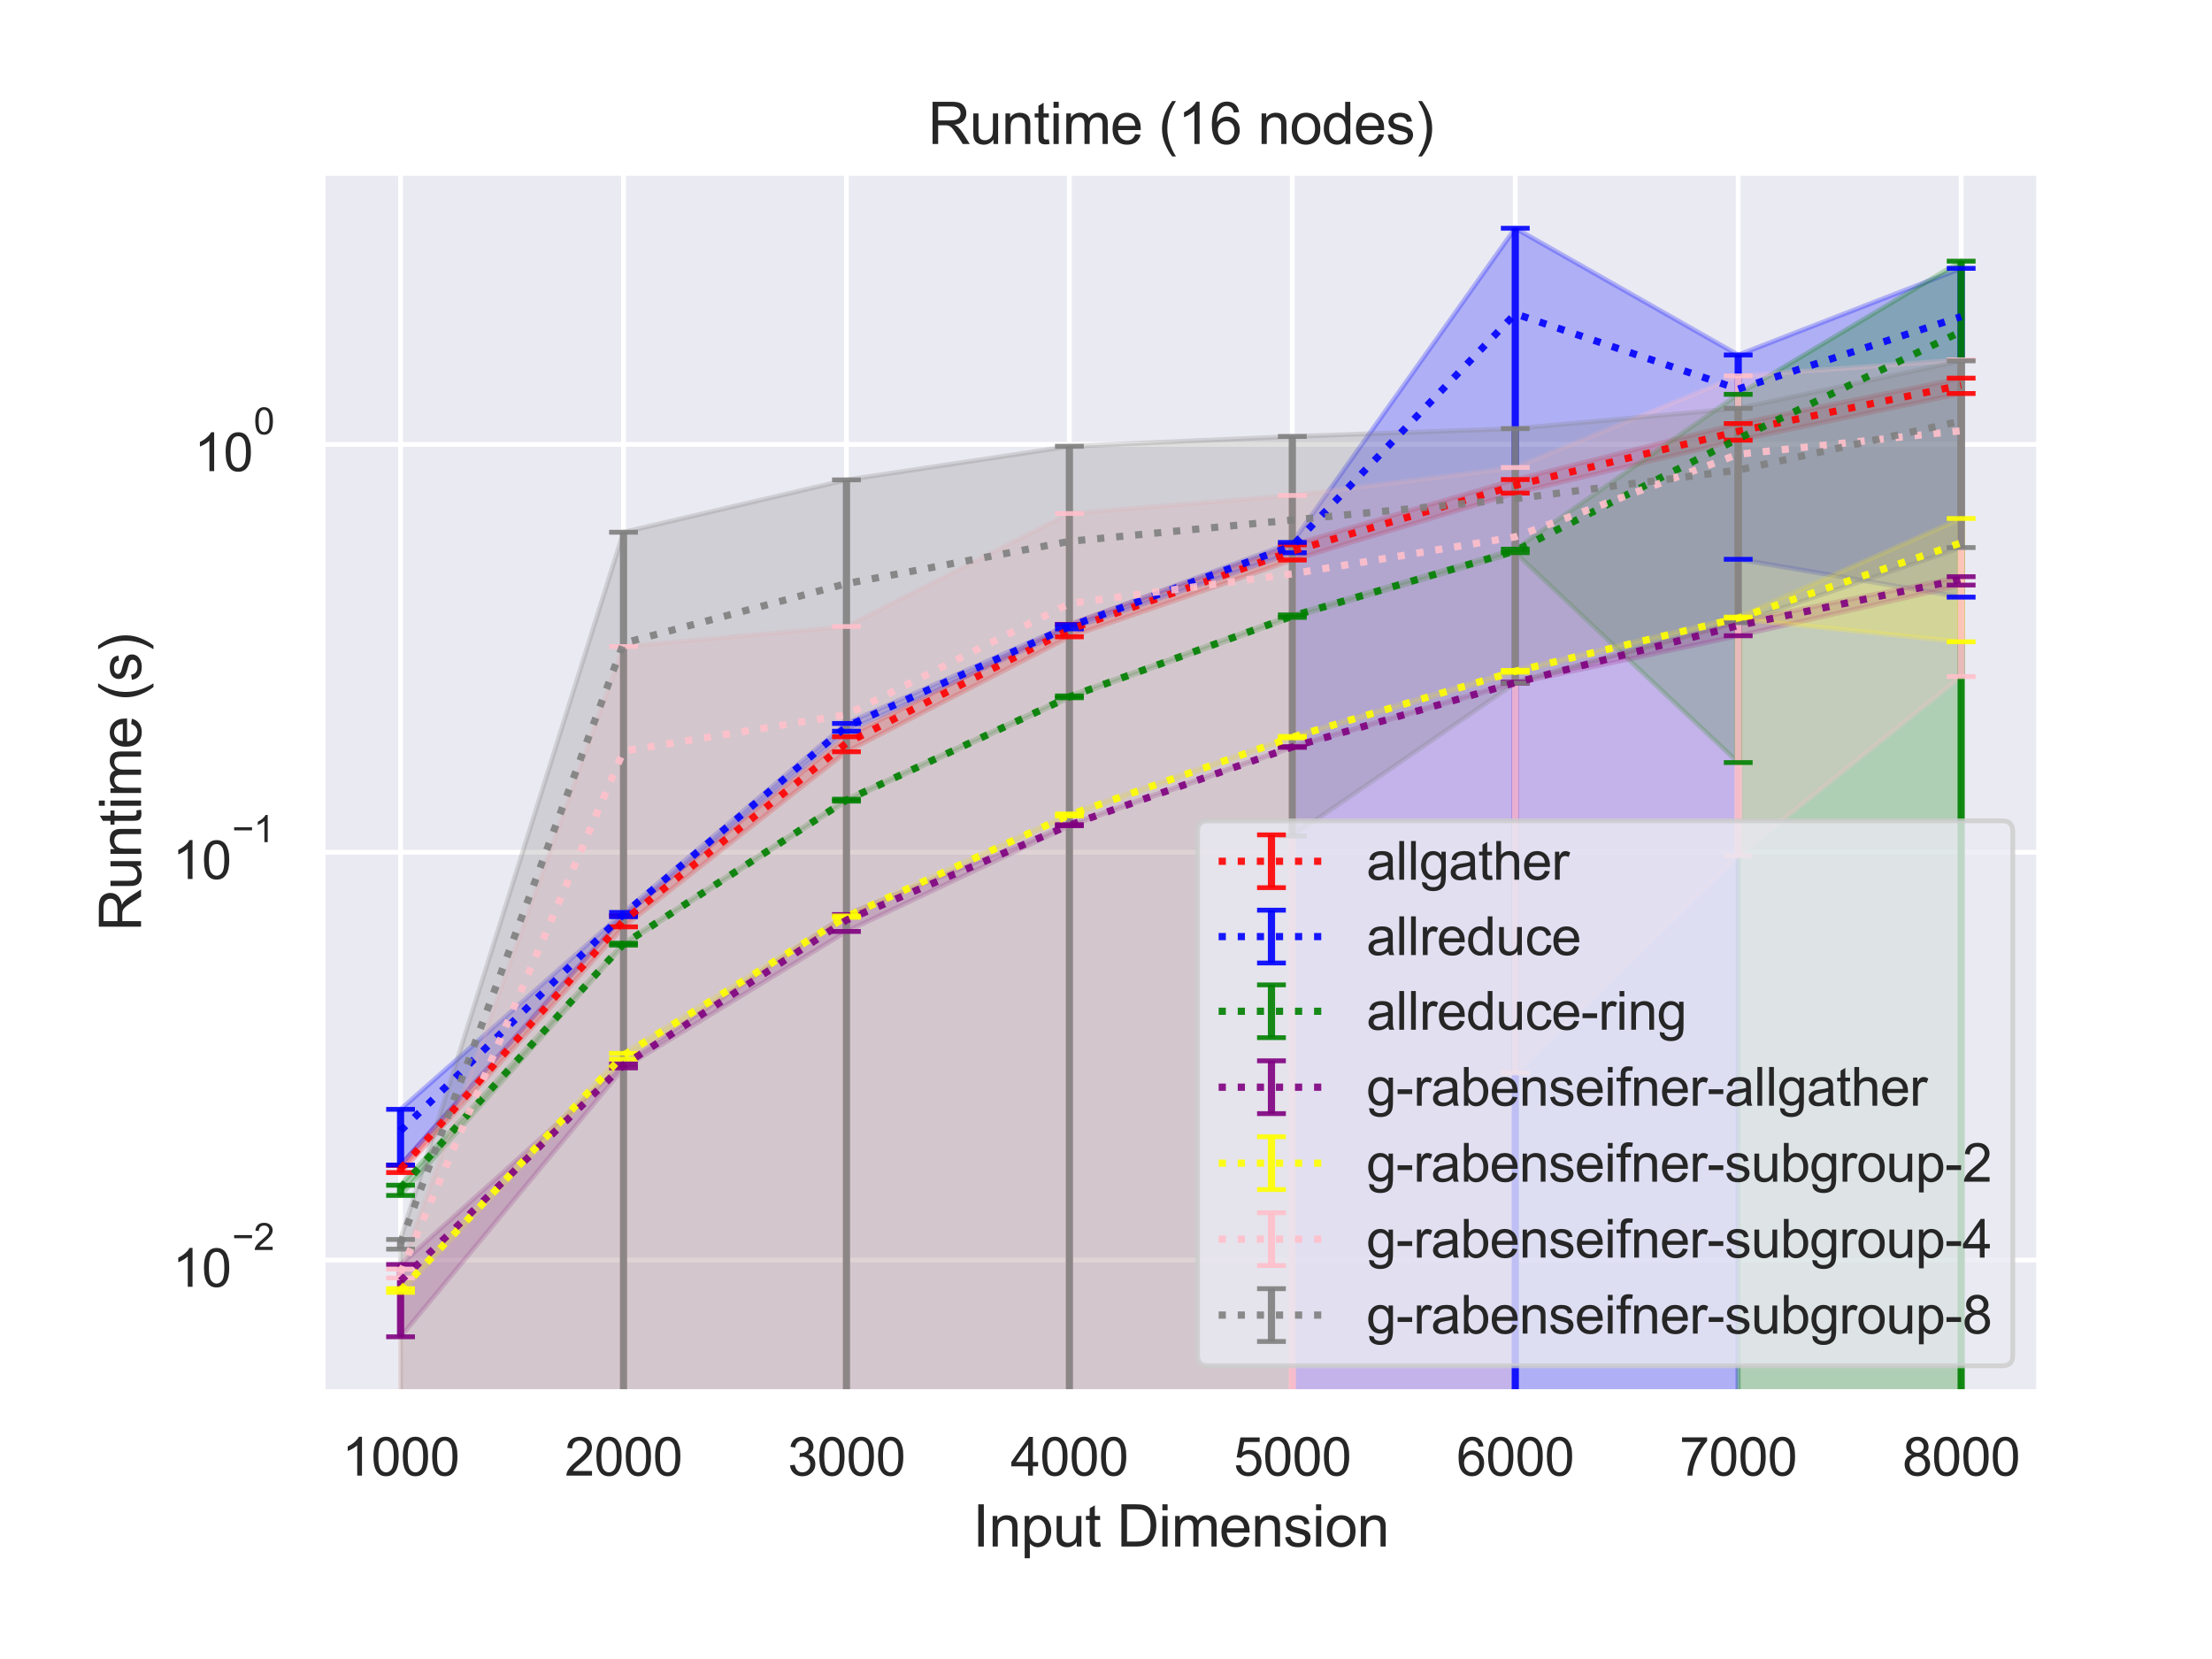 <?xml version="1.0" encoding="utf-8" standalone="no"?>
<!DOCTYPE svg PUBLIC "-//W3C//DTD SVG 1.1//EN"
  "http://www.w3.org/Graphics/SVG/1.1/DTD/svg11.dtd">
<svg height="345.6pt" version="1.1" viewBox="0 0 460.8 345.6" width="460.8pt" xmlns="http://www.w3.org/2000/svg" xmlns:xlink="http://www.w3.org/1999/xlink">
 <defs>
  <style type="text/css">*{stroke-linecap:butt;stroke-linejoin:round;}</style>
 </defs>
 <g id="figure_1">
  <g id="patch_1">
   <path d="M 0 345.6 
L 460.8 345.6 
L 460.8 0 
L 0 0 
z
" style="fill:#ffffff;"/>
  </g>
  <g id="axes_1">
   <g id="patch_2">
    <path d="M 67.19 290.02 
L 424.8 290.02 
L 424.8 36 
L 67.19 36 
z
" style="fill:#eaeaf2;"/>
   </g>
   <g id="matplotlib.axis_1">
    <g id="xtick_1">
     <g id="line2d_1">
      <path clip-path="url(#p5fb93b84a7)" d="M 83.445 290.02 
L 83.445 36 
" style="fill:none;stroke:#ffffff;stroke-linecap:round;"/>
     </g>
     <g id="text_1">
      <!-- 1000 -->
      <g style="fill:#262626;" transform="translate(71.211 307.394)scale(0.11 -0.11)">
       <defs>
        <path d="M 2384 0 
L 1822 0 
L 1822 3584 
Q 1619 3391 1289 3197 
Q 959 3003 697 2906 
L 697 3450 
Q 1169 3672 1522 3987 
Q 1875 4303 2022 4600 
L 2384 4600 
L 2384 0 
z
" id="ArialMT-31" transform="scale(0.016)"/>
        <path d="M 266 2259 
Q 266 3072 433 3567 
Q 600 4063 929 4331 
Q 1259 4600 1759 4600 
Q 2128 4600 2406 4451 
Q 2684 4303 2865 4023 
Q 3047 3744 3150 3342 
Q 3253 2941 3253 2259 
Q 3253 1453 3087 958 
Q 2922 463 2592 192 
Q 2263 -78 1759 -78 
Q 1097 -78 719 397 
Q 266 969 266 2259 
z
M 844 2259 
Q 844 1131 1108 757 
Q 1372 384 1759 384 
Q 2147 384 2411 759 
Q 2675 1134 2675 2259 
Q 2675 3391 2411 3762 
Q 2147 4134 1753 4134 
Q 1366 4134 1134 3806 
Q 844 3388 844 2259 
z
" id="ArialMT-30" transform="scale(0.016)"/>
       </defs>
       <use xlink:href="#ArialMT-31"/>
       <use x="55.615" xlink:href="#ArialMT-30"/>
       <use x="111.23" xlink:href="#ArialMT-30"/>
       <use x="166.846" xlink:href="#ArialMT-30"/>
      </g>
     </g>
    </g>
    <g id="xtick_2">
     <g id="line2d_2">
      <path clip-path="url(#p5fb93b84a7)" d="M 129.888 290.02 
L 129.888 36 
" style="fill:none;stroke:#ffffff;stroke-linecap:round;"/>
     </g>
     <g id="text_2">
      <!-- 2000 -->
      <g style="fill:#262626;" transform="translate(117.654 307.394)scale(0.11 -0.11)">
       <defs>
        <path d="M 3222 541 
L 3222 0 
L 194 0 
Q 188 203 259 391 
Q 375 700 629 1000 
Q 884 1300 1366 1694 
Q 2113 2306 2375 2664 
Q 2638 3022 2638 3341 
Q 2638 3675 2398 3904 
Q 2159 4134 1775 4134 
Q 1369 4134 1125 3890 
Q 881 3647 878 3216 
L 300 3275 
Q 359 3922 746 4261 
Q 1134 4600 1788 4600 
Q 2447 4600 2831 4234 
Q 3216 3869 3216 3328 
Q 3216 3053 3103 2787 
Q 2991 2522 2730 2228 
Q 2469 1934 1863 1422 
Q 1356 997 1212 845 
Q 1069 694 975 541 
L 3222 541 
z
" id="ArialMT-32" transform="scale(0.016)"/>
       </defs>
       <use xlink:href="#ArialMT-32"/>
       <use x="55.615" xlink:href="#ArialMT-30"/>
       <use x="111.23" xlink:href="#ArialMT-30"/>
       <use x="166.846" xlink:href="#ArialMT-30"/>
      </g>
     </g>
    </g>
    <g id="xtick_3">
     <g id="line2d_3">
      <path clip-path="url(#p5fb93b84a7)" d="M 176.331 290.02 
L 176.331 36 
" style="fill:none;stroke:#ffffff;stroke-linecap:round;"/>
     </g>
     <g id="text_3">
      <!-- 3000 -->
      <g style="fill:#262626;" transform="translate(164.097 307.394)scale(0.11 -0.11)">
       <defs>
        <path d="M 269 1209 
L 831 1284 
Q 928 806 1161 595 
Q 1394 384 1728 384 
Q 2125 384 2398 659 
Q 2672 934 2672 1341 
Q 2672 1728 2419 1979 
Q 2166 2231 1775 2231 
Q 1616 2231 1378 2169 
L 1441 2663 
Q 1497 2656 1531 2656 
Q 1891 2656 2178 2843 
Q 2466 3031 2466 3422 
Q 2466 3731 2256 3934 
Q 2047 4138 1716 4138 
Q 1388 4138 1169 3931 
Q 950 3725 888 3313 
L 325 3413 
Q 428 3978 793 4289 
Q 1159 4600 1703 4600 
Q 2078 4600 2393 4439 
Q 2709 4278 2876 4000 
Q 3044 3722 3044 3409 
Q 3044 3113 2884 2869 
Q 2725 2625 2413 2481 
Q 2819 2388 3044 2092 
Q 3269 1797 3269 1353 
Q 3269 753 2831 336 
Q 2394 -81 1725 -81 
Q 1122 -81 723 278 
Q 325 638 269 1209 
z
" id="ArialMT-33" transform="scale(0.016)"/>
       </defs>
       <use xlink:href="#ArialMT-33"/>
       <use x="55.615" xlink:href="#ArialMT-30"/>
       <use x="111.23" xlink:href="#ArialMT-30"/>
       <use x="166.846" xlink:href="#ArialMT-30"/>
      </g>
     </g>
    </g>
    <g id="xtick_4">
     <g id="line2d_4">
      <path clip-path="url(#p5fb93b84a7)" d="M 222.774 290.02 
L 222.774 36 
" style="fill:none;stroke:#ffffff;stroke-linecap:round;"/>
     </g>
     <g id="text_4">
      <!-- 4000 -->
      <g style="fill:#262626;" transform="translate(210.54 307.394)scale(0.11 -0.11)">
       <defs>
        <path d="M 2069 0 
L 2069 1097 
L 81 1097 
L 81 1613 
L 2172 4581 
L 2631 4581 
L 2631 1613 
L 3250 1613 
L 3250 1097 
L 2631 1097 
L 2631 0 
L 2069 0 
z
M 2069 1613 
L 2069 3678 
L 634 1613 
L 2069 1613 
z
" id="ArialMT-34" transform="scale(0.016)"/>
       </defs>
       <use xlink:href="#ArialMT-34"/>
       <use x="55.615" xlink:href="#ArialMT-30"/>
       <use x="111.23" xlink:href="#ArialMT-30"/>
       <use x="166.846" xlink:href="#ArialMT-30"/>
      </g>
     </g>
    </g>
    <g id="xtick_5">
     <g id="line2d_5">
      <path clip-path="url(#p5fb93b84a7)" d="M 269.216 290.02 
L 269.216 36 
" style="fill:none;stroke:#ffffff;stroke-linecap:round;"/>
     </g>
     <g id="text_5">
      <!-- 5000 -->
      <g style="fill:#262626;" transform="translate(256.982 307.394)scale(0.11 -0.11)">
       <defs>
        <path d="M 266 1200 
L 856 1250 
Q 922 819 1161 601 
Q 1400 384 1738 384 
Q 2144 384 2425 690 
Q 2706 997 2706 1503 
Q 2706 1984 2436 2262 
Q 2166 2541 1728 2541 
Q 1456 2541 1237 2417 
Q 1019 2294 894 2097 
L 366 2166 
L 809 4519 
L 3088 4519 
L 3088 3981 
L 1259 3981 
L 1013 2750 
Q 1425 3038 1878 3038 
Q 2478 3038 2890 2622 
Q 3303 2206 3303 1553 
Q 3303 931 2941 478 
Q 2500 -78 1738 -78 
Q 1113 -78 717 272 
Q 322 622 266 1200 
z
" id="ArialMT-35" transform="scale(0.016)"/>
       </defs>
       <use xlink:href="#ArialMT-35"/>
       <use x="55.615" xlink:href="#ArialMT-30"/>
       <use x="111.23" xlink:href="#ArialMT-30"/>
       <use x="166.846" xlink:href="#ArialMT-30"/>
      </g>
     </g>
    </g>
    <g id="xtick_6">
     <g id="line2d_6">
      <path clip-path="url(#p5fb93b84a7)" d="M 315.659 290.02 
L 315.659 36 
" style="fill:none;stroke:#ffffff;stroke-linecap:round;"/>
     </g>
     <g id="text_6">
      <!-- 6000 -->
      <g style="fill:#262626;" transform="translate(303.425 307.394)scale(0.11 -0.11)">
       <defs>
        <path d="M 3184 3459 
L 2625 3416 
Q 2550 3747 2413 3897 
Q 2184 4138 1850 4138 
Q 1581 4138 1378 3988 
Q 1113 3794 959 3422 
Q 806 3050 800 2363 
Q 1003 2672 1297 2822 
Q 1591 2972 1913 2972 
Q 2475 2972 2870 2558 
Q 3266 2144 3266 1488 
Q 3266 1056 3080 686 
Q 2894 316 2569 119 
Q 2244 -78 1831 -78 
Q 1128 -78 684 439 
Q 241 956 241 2144 
Q 241 3472 731 4075 
Q 1159 4600 1884 4600 
Q 2425 4600 2770 4297 
Q 3116 3994 3184 3459 
z
M 888 1484 
Q 888 1194 1011 928 
Q 1134 663 1356 523 
Q 1578 384 1822 384 
Q 2178 384 2434 671 
Q 2691 959 2691 1453 
Q 2691 1928 2437 2201 
Q 2184 2475 1800 2475 
Q 1419 2475 1153 2201 
Q 888 1928 888 1484 
z
" id="ArialMT-36" transform="scale(0.016)"/>
       </defs>
       <use xlink:href="#ArialMT-36"/>
       <use x="55.615" xlink:href="#ArialMT-30"/>
       <use x="111.23" xlink:href="#ArialMT-30"/>
       <use x="166.846" xlink:href="#ArialMT-30"/>
      </g>
     </g>
    </g>
    <g id="xtick_7">
     <g id="line2d_7">
      <path clip-path="url(#p5fb93b84a7)" d="M 362.102 290.02 
L 362.102 36 
" style="fill:none;stroke:#ffffff;stroke-linecap:round;"/>
     </g>
     <g id="text_7">
      <!-- 7000 -->
      <g style="fill:#262626;" transform="translate(349.868 307.394)scale(0.11 -0.11)">
       <defs>
        <path d="M 303 3981 
L 303 4522 
L 3269 4522 
L 3269 4084 
Q 2831 3619 2401 2847 
Q 1972 2075 1738 1259 
Q 1569 684 1522 0 
L 944 0 
Q 953 541 1156 1306 
Q 1359 2072 1739 2783 
Q 2119 3494 2547 3981 
L 303 3981 
z
" id="ArialMT-37" transform="scale(0.016)"/>
       </defs>
       <use xlink:href="#ArialMT-37"/>
       <use x="55.615" xlink:href="#ArialMT-30"/>
       <use x="111.23" xlink:href="#ArialMT-30"/>
       <use x="166.846" xlink:href="#ArialMT-30"/>
      </g>
     </g>
    </g>
    <g id="xtick_8">
     <g id="line2d_8">
      <path clip-path="url(#p5fb93b84a7)" d="M 408.545 290.02 
L 408.545 36 
" style="fill:none;stroke:#ffffff;stroke-linecap:round;"/>
     </g>
     <g id="text_8">
      <!-- 8000 -->
      <g style="fill:#262626;" transform="translate(396.311 307.394)scale(0.11 -0.11)">
       <defs>
        <path d="M 1131 2484 
Q 781 2613 612 2850 
Q 444 3088 444 3419 
Q 444 3919 803 4259 
Q 1163 4600 1759 4600 
Q 2359 4600 2725 4251 
Q 3091 3903 3091 3403 
Q 3091 3084 2923 2848 
Q 2756 2613 2416 2484 
Q 2838 2347 3058 2040 
Q 3278 1734 3278 1309 
Q 3278 722 2862 322 
Q 2447 -78 1769 -78 
Q 1091 -78 675 323 
Q 259 725 259 1325 
Q 259 1772 486 2073 
Q 713 2375 1131 2484 
z
M 1019 3438 
Q 1019 3113 1228 2906 
Q 1438 2700 1772 2700 
Q 2097 2700 2305 2904 
Q 2513 3109 2513 3406 
Q 2513 3716 2298 3927 
Q 2084 4138 1766 4138 
Q 1444 4138 1231 3931 
Q 1019 3725 1019 3438 
z
M 838 1322 
Q 838 1081 952 856 
Q 1066 631 1291 507 
Q 1516 384 1775 384 
Q 2178 384 2440 643 
Q 2703 903 2703 1303 
Q 2703 1709 2433 1975 
Q 2163 2241 1756 2241 
Q 1359 2241 1098 1978 
Q 838 1716 838 1322 
z
" id="ArialMT-38" transform="scale(0.016)"/>
       </defs>
       <use xlink:href="#ArialMT-38"/>
       <use x="55.615" xlink:href="#ArialMT-30"/>
       <use x="111.23" xlink:href="#ArialMT-30"/>
       <use x="166.846" xlink:href="#ArialMT-30"/>
      </g>
     </g>
    </g>
    <g id="text_9">
     <!-- Input Dimension -->
     <g style="fill:#262626;" transform="translate(202.641 322.169)scale(0.12 -0.12)">
      <defs>
       <path d="M 597 0 
L 597 4581 
L 1203 4581 
L 1203 0 
L 597 0 
z
" id="ArialMT-49" transform="scale(0.016)"/>
       <path d="M 422 0 
L 422 3319 
L 928 3319 
L 928 2847 
Q 1294 3394 1984 3394 
Q 2284 3394 2536 3286 
Q 2788 3178 2913 3003 
Q 3038 2828 3088 2588 
Q 3119 2431 3119 2041 
L 3119 0 
L 2556 0 
L 2556 2019 
Q 2556 2363 2490 2533 
Q 2425 2703 2258 2804 
Q 2091 2906 1866 2906 
Q 1506 2906 1245 2678 
Q 984 2450 984 1813 
L 984 0 
L 422 0 
z
" id="ArialMT-6e" transform="scale(0.016)"/>
       <path d="M 422 -1272 
L 422 3319 
L 934 3319 
L 934 2888 
Q 1116 3141 1344 3267 
Q 1572 3394 1897 3394 
Q 2322 3394 2647 3175 
Q 2972 2956 3137 2557 
Q 3303 2159 3303 1684 
Q 3303 1175 3120 767 
Q 2938 359 2589 142 
Q 2241 -75 1856 -75 
Q 1575 -75 1351 44 
Q 1128 163 984 344 
L 984 -1272 
L 422 -1272 
z
M 931 1641 
Q 931 1000 1190 694 
Q 1450 388 1819 388 
Q 2194 388 2461 705 
Q 2728 1022 2728 1688 
Q 2728 2322 2467 2637 
Q 2206 2953 1844 2953 
Q 1484 2953 1207 2617 
Q 931 2281 931 1641 
z
" id="ArialMT-70" transform="scale(0.016)"/>
       <path d="M 2597 0 
L 2597 488 
Q 2209 -75 1544 -75 
Q 1250 -75 995 37 
Q 741 150 617 320 
Q 494 491 444 738 
Q 409 903 409 1263 
L 409 3319 
L 972 3319 
L 972 1478 
Q 972 1038 1006 884 
Q 1059 663 1231 536 
Q 1403 409 1656 409 
Q 1909 409 2131 539 
Q 2353 669 2445 892 
Q 2538 1116 2538 1541 
L 2538 3319 
L 3100 3319 
L 3100 0 
L 2597 0 
z
" id="ArialMT-75" transform="scale(0.016)"/>
       <path d="M 1650 503 
L 1731 6 
Q 1494 -44 1306 -44 
Q 1000 -44 831 53 
Q 663 150 594 308 
Q 525 466 525 972 
L 525 2881 
L 113 2881 
L 113 3319 
L 525 3319 
L 525 4141 
L 1084 4478 
L 1084 3319 
L 1650 3319 
L 1650 2881 
L 1084 2881 
L 1084 941 
Q 1084 700 1114 631 
Q 1144 563 1211 522 
Q 1278 481 1403 481 
Q 1497 481 1650 503 
z
" id="ArialMT-74" transform="scale(0.016)"/>
       <path id="ArialMT-20" transform="scale(0.016)"/>
       <path d="M 494 0 
L 494 4581 
L 2072 4581 
Q 2606 4581 2888 4516 
Q 3281 4425 3559 4188 
Q 3922 3881 4101 3404 
Q 4281 2928 4281 2316 
Q 4281 1794 4159 1391 
Q 4038 988 3847 723 
Q 3656 459 3429 307 
Q 3203 156 2883 78 
Q 2563 0 2147 0 
L 494 0 
z
M 1100 541 
L 2078 541 
Q 2531 541 2789 625 
Q 3047 709 3200 863 
Q 3416 1078 3536 1442 
Q 3656 1806 3656 2325 
Q 3656 3044 3420 3430 
Q 3184 3816 2847 3947 
Q 2603 4041 2063 4041 
L 1100 4041 
L 1100 541 
z
" id="ArialMT-44" transform="scale(0.016)"/>
       <path d="M 425 3934 
L 425 4581 
L 988 4581 
L 988 3934 
L 425 3934 
z
M 425 0 
L 425 3319 
L 988 3319 
L 988 0 
L 425 0 
z
" id="ArialMT-69" transform="scale(0.016)"/>
       <path d="M 422 0 
L 422 3319 
L 925 3319 
L 925 2853 
Q 1081 3097 1340 3245 
Q 1600 3394 1931 3394 
Q 2300 3394 2536 3241 
Q 2772 3088 2869 2813 
Q 3263 3394 3894 3394 
Q 4388 3394 4653 3120 
Q 4919 2847 4919 2278 
L 4919 0 
L 4359 0 
L 4359 2091 
Q 4359 2428 4304 2576 
Q 4250 2725 4106 2815 
Q 3963 2906 3769 2906 
Q 3419 2906 3187 2673 
Q 2956 2441 2956 1928 
L 2956 0 
L 2394 0 
L 2394 2156 
Q 2394 2531 2256 2718 
Q 2119 2906 1806 2906 
Q 1569 2906 1367 2781 
Q 1166 2656 1075 2415 
Q 984 2175 984 1722 
L 984 0 
L 422 0 
z
" id="ArialMT-6d" transform="scale(0.016)"/>
       <path d="M 2694 1069 
L 3275 997 
Q 3138 488 2766 206 
Q 2394 -75 1816 -75 
Q 1088 -75 661 373 
Q 234 822 234 1631 
Q 234 2469 665 2931 
Q 1097 3394 1784 3394 
Q 2450 3394 2872 2941 
Q 3294 2488 3294 1666 
Q 3294 1616 3291 1516 
L 816 1516 
Q 847 969 1125 678 
Q 1403 388 1819 388 
Q 2128 388 2347 550 
Q 2566 713 2694 1069 
z
M 847 1978 
L 2700 1978 
Q 2663 2397 2488 2606 
Q 2219 2931 1791 2931 
Q 1403 2931 1139 2672 
Q 875 2413 847 1978 
z
" id="ArialMT-65" transform="scale(0.016)"/>
       <path d="M 197 991 
L 753 1078 
Q 800 744 1014 566 
Q 1228 388 1613 388 
Q 2000 388 2187 545 
Q 2375 703 2375 916 
Q 2375 1106 2209 1216 
Q 2094 1291 1634 1406 
Q 1016 1563 777 1677 
Q 538 1791 414 1992 
Q 291 2194 291 2438 
Q 291 2659 392 2848 
Q 494 3038 669 3163 
Q 800 3259 1026 3326 
Q 1253 3394 1513 3394 
Q 1903 3394 2198 3281 
Q 2494 3169 2634 2976 
Q 2775 2784 2828 2463 
L 2278 2388 
Q 2241 2644 2061 2787 
Q 1881 2931 1553 2931 
Q 1166 2931 1000 2803 
Q 834 2675 834 2503 
Q 834 2394 903 2306 
Q 972 2216 1119 2156 
Q 1203 2125 1616 2013 
Q 2213 1853 2448 1751 
Q 2684 1650 2818 1456 
Q 2953 1263 2953 975 
Q 2953 694 2789 445 
Q 2625 197 2315 61 
Q 2006 -75 1616 -75 
Q 969 -75 630 194 
Q 291 463 197 991 
z
" id="ArialMT-73" transform="scale(0.016)"/>
       <path d="M 213 1659 
Q 213 2581 725 3025 
Q 1153 3394 1769 3394 
Q 2453 3394 2887 2945 
Q 3322 2497 3322 1706 
Q 3322 1066 3130 698 
Q 2938 331 2570 128 
Q 2203 -75 1769 -75 
Q 1072 -75 642 372 
Q 213 819 213 1659 
z
M 791 1659 
Q 791 1022 1069 705 
Q 1347 388 1769 388 
Q 2188 388 2466 706 
Q 2744 1025 2744 1678 
Q 2744 2294 2464 2611 
Q 2184 2928 1769 2928 
Q 1347 2928 1069 2612 
Q 791 2297 791 1659 
z
" id="ArialMT-6f" transform="scale(0.016)"/>
      </defs>
      <use xlink:href="#ArialMT-49"/>
      <use x="27.783" xlink:href="#ArialMT-6e"/>
      <use x="83.398" xlink:href="#ArialMT-70"/>
      <use x="139.014" xlink:href="#ArialMT-75"/>
      <use x="194.629" xlink:href="#ArialMT-74"/>
      <use x="222.412" xlink:href="#ArialMT-20"/>
      <use x="250.195" xlink:href="#ArialMT-44"/>
      <use x="322.412" xlink:href="#ArialMT-69"/>
      <use x="344.629" xlink:href="#ArialMT-6d"/>
      <use x="427.93" xlink:href="#ArialMT-65"/>
      <use x="483.545" xlink:href="#ArialMT-6e"/>
      <use x="539.16" xlink:href="#ArialMT-73"/>
      <use x="589.16" xlink:href="#ArialMT-69"/>
      <use x="611.377" xlink:href="#ArialMT-6f"/>
      <use x="666.992" xlink:href="#ArialMT-6e"/>
     </g>
    </g>
   </g>
   <g id="matplotlib.axis_2">
    <g id="ytick_1">
     <g id="line2d_9">
      <path clip-path="url(#p5fb93b84a7)" d="M 67.19 262.504 
L 424.8 262.504 
" style="fill:none;stroke:#ffffff;stroke-linecap:round;"/>
     </g>
     <g id="text_10">
      <!-- $\mathdefault{10^{-2}}$ -->
      <g style="fill:#262626;" transform="translate(35.91 268.176)scale(0.11 -0.11)">
       <defs>
        <path d="M 3381 1997 
L 356 1997 
L 356 2522 
L 3381 2522 
L 3381 1997 
z
" id="ArialMT-2212" transform="scale(0.016)"/>
       </defs>
       <use transform="translate(0 0.994)" xlink:href="#ArialMT-31"/>
       <use transform="translate(55.615 0.994)" xlink:href="#ArialMT-30"/>
       <use transform="translate(112.973 70.688)scale(0.7)" xlink:href="#ArialMT-2212"/>
       <use transform="translate(153.852 70.688)scale(0.7)" xlink:href="#ArialMT-32"/>
      </g>
     </g>
    </g>
    <g id="ytick_2">
     <g id="line2d_10">
      <path clip-path="url(#p5fb93b84a7)" d="M 67.19 177.541 
L 424.8 177.541 
" style="fill:none;stroke:#ffffff;stroke-linecap:round;"/>
     </g>
     <g id="text_11">
      <!-- $\mathdefault{10^{-1}}$ -->
      <g style="fill:#262626;" transform="translate(35.91 183.213)scale(0.11 -0.11)">
       <use transform="translate(0 0.994)" xlink:href="#ArialMT-31"/>
       <use transform="translate(55.615 0.994)" xlink:href="#ArialMT-30"/>
       <use transform="translate(112.973 70.688)scale(0.7)" xlink:href="#ArialMT-2212"/>
       <use transform="translate(153.852 70.688)scale(0.7)" xlink:href="#ArialMT-31"/>
      </g>
     </g>
    </g>
    <g id="ytick_3">
     <g id="line2d_11">
      <path clip-path="url(#p5fb93b84a7)" d="M 67.19 92.579 
L 424.8 92.579 
" style="fill:none;stroke:#ffffff;stroke-linecap:round;"/>
     </g>
     <g id="text_12">
      <!-- $\mathdefault{10^{0}}$ -->
      <g style="fill:#262626;" transform="translate(40.42 98.25)scale(0.11 -0.11)">
       <use transform="translate(0 0.994)" xlink:href="#ArialMT-31"/>
       <use transform="translate(55.615 0.994)" xlink:href="#ArialMT-30"/>
       <use transform="translate(112.973 70.688)scale(0.7)" xlink:href="#ArialMT-30"/>
      </g>
     </g>
    </g>
    <g id="ytick_4"/>
    <g id="ytick_5"/>
    <g id="ytick_6"/>
    <g id="ytick_7"/>
    <g id="ytick_8"/>
    <g id="ytick_9"/>
    <g id="ytick_10"/>
    <g id="ytick_11"/>
    <g id="ytick_12"/>
    <g id="ytick_13"/>
    <g id="ytick_14"/>
    <g id="ytick_15"/>
    <g id="ytick_16"/>
    <g id="ytick_17"/>
    <g id="ytick_18"/>
    <g id="ytick_19"/>
    <g id="ytick_20"/>
    <g id="ytick_21"/>
    <g id="ytick_22"/>
    <g id="ytick_23"/>
    <g id="ytick_24"/>
    <g id="ytick_25"/>
    <g id="ytick_26"/>
    <g id="ytick_27"/>
    <g id="text_13">
     <!-- Runtime (s) -->
     <g style="fill:#262626;" transform="translate(29.384 194.013)rotate(-90)scale(0.12 -0.12)">
      <defs>
       <path d="M 503 0 
L 503 4581 
L 2534 4581 
Q 3147 4581 3465 4457 
Q 3784 4334 3975 4021 
Q 4166 3709 4166 3331 
Q 4166 2844 3850 2509 
Q 3534 2175 2875 2084 
Q 3116 1969 3241 1856 
Q 3506 1613 3744 1247 
L 4541 0 
L 3778 0 
L 3172 953 
Q 2906 1366 2734 1584 
Q 2563 1803 2427 1890 
Q 2291 1978 2150 2013 
Q 2047 2034 1813 2034 
L 1109 2034 
L 1109 0 
L 503 0 
z
M 1109 2559 
L 2413 2559 
Q 2828 2559 3062 2645 
Q 3297 2731 3419 2920 
Q 3541 3109 3541 3331 
Q 3541 3656 3305 3865 
Q 3069 4075 2559 4075 
L 1109 4075 
L 1109 2559 
z
" id="ArialMT-52" transform="scale(0.016)"/>
       <path d="M 1497 -1347 
Q 1031 -759 709 28 
Q 388 816 388 1659 
Q 388 2403 628 3084 
Q 909 3875 1497 4659 
L 1900 4659 
Q 1522 4009 1400 3731 
Q 1209 3300 1100 2831 
Q 966 2247 966 1656 
Q 966 153 1900 -1347 
L 1497 -1347 
z
" id="ArialMT-28" transform="scale(0.016)"/>
       <path d="M 791 -1347 
L 388 -1347 
Q 1322 153 1322 1656 
Q 1322 2244 1188 2822 
Q 1081 3291 891 3722 
Q 769 4003 388 4659 
L 791 4659 
Q 1378 3875 1659 3084 
Q 1900 2403 1900 1659 
Q 1900 816 1576 28 
Q 1253 -759 791 -1347 
z
" id="ArialMT-29" transform="scale(0.016)"/>
      </defs>
      <use xlink:href="#ArialMT-52"/>
      <use x="72.217" xlink:href="#ArialMT-75"/>
      <use x="127.832" xlink:href="#ArialMT-6e"/>
      <use x="183.447" xlink:href="#ArialMT-74"/>
      <use x="211.23" xlink:href="#ArialMT-69"/>
      <use x="233.447" xlink:href="#ArialMT-6d"/>
      <use x="316.748" xlink:href="#ArialMT-65"/>
      <use x="372.363" xlink:href="#ArialMT-20"/>
      <use x="400.146" xlink:href="#ArialMT-28"/>
      <use x="433.447" xlink:href="#ArialMT-73"/>
      <use x="483.447" xlink:href="#ArialMT-29"/>
     </g>
    </g>
   </g>
   <g id="PolyCollection_1">
    <defs>
     <path d="M 83.445 -102.835 
L 83.445 -101.338 
L 129.888 -152.519 
L 176.331 -188.992 
L 222.774 -212.937 
L 269.216 -228.939 
L 315.659 -242.879 
L 362.102 -253.909 
L 408.545 -263.626 
L 408.545 -266.825 
L 408.545 -266.825 
L 362.102 -257.37 
L 315.659 -245.697 
L 269.216 -232.103 
L 222.774 -215.539 
L 176.331 -192.116 
L 129.888 -154.853 
L 83.445 -102.835 
z
" id="m7df9b495eb" style="stroke:#ff0000;stroke-opacity:0.25;"/>
    </defs>
    <g clip-path="url(#p5fb93b84a7)">
     <use style="fill:#ff0000;fill-opacity:0.25;stroke:#ff0000;stroke-opacity:0.25;" x="0" xlink:href="#m7df9b495eb" y="345.6"/>
    </g>
   </g>
   <g id="PolyCollection_2">
    <path clip-path="url(#p5fb93b84a7)" d="M 83.445 231.096 
L 83.445 242.698 
L 129.888 190.977 
L 176.331 152.333 
L 222.774 131.019 
L 269.216 115.147 
L 315.659 85055.436 
L 362.102 116.51 
L 408.545 124.392 
L 408.545 55.902 
L 408.545 55.902 
L 362.102 73.95 
L 315.659 47.546 
L 269.216 112.995 
L 222.774 130.127 
L 176.331 150.713 
L 129.888 190.074 
L 83.445 231.096 
z
" style="fill:#0000ff;fill-opacity:0.25;stroke:#0000ff;stroke-opacity:0.25;"/>
   </g>
   <g id="PolyCollection_3">
    <path clip-path="url(#p5fb93b84a7)" d="M 83.445 246.903 
L 83.445 249.037 
L 129.888 196.885 
L 176.331 166.883 
L 222.774 145.36 
L 269.216 128.612 
L 315.659 115.134 
L 362.102 158.854 
L 408.545 85055.436 
L 408.545 54.403 
L 408.545 54.403 
L 362.102 82.146 
L 315.659 114.393 
L 269.216 128.093 
L 222.774 144.966 
L 176.331 166.487 
L 129.888 196.484 
L 83.445 246.903 
z
" style="fill:#008000;fill-opacity:0.25;stroke:#008000;stroke-opacity:0.25;"/>
   </g>
   <g id="PolyCollection_4">
    <defs>
     <path d="M 83.445 -82.172 
L 83.445 -67.126 
L 129.888 -123.132 
L 176.331 -151.56 
L 222.774 -173.579 
L 269.216 -189.912 
L 315.659 -203.252 
L 362.102 -213.159 
L 408.545 -223.72 
L 408.545 -225.465 
L 408.545 -225.465 
L 362.102 -216.036 
L 315.659 -203.493 
L 269.216 -190.06 
L 222.774 -173.818 
L 176.331 -155.096 
L 129.888 -123.99 
L 83.445 -82.172 
z
" id="meaabd99e6f" style="stroke:#800080;stroke-opacity:0.25;"/>
    </defs>
    <g clip-path="url(#p5fb93b84a7)">
     <use style="fill:#800080;fill-opacity:0.25;stroke:#800080;stroke-opacity:0.25;" x="0" xlink:href="#meaabd99e6f" y="345.6"/>
    </g>
   </g>
   <g id="PolyCollection_5">
    <defs>
     <path d="M 83.445 -77.166 
L 83.445 -76.377 
L 129.888 -124.972 
L 176.331 -154.502 
L 222.774 -175.625 
L 269.216 -191.902 
L 315.659 -205.57 
L 362.102 -216.677 
L 408.545 -211.901 
L 408.545 -237.58 
L 408.545 -237.58 
L 362.102 -217.043 
L 315.659 -205.944 
L 269.216 -192.185 
L 222.774 -176.043 
L 176.331 -154.799 
L 129.888 -126.164 
L 83.445 -77.166 
z
" id="mdd9c707c81" style="stroke:#ffff00;stroke-opacity:0.25;"/>
    </defs>
    <g clip-path="url(#p5fb93b84a7)">
     <use style="fill:#ffff00;fill-opacity:0.25;stroke:#ffff00;stroke-opacity:0.25;" x="0" xlink:href="#mdd9c707c81" y="345.6"/>
    </g>
   </g>
   <g id="PolyCollection_6">
    <path clip-path="url(#p5fb93b84a7)" d="M 83.445 264.379 
L 83.445 266.217 
L 129.888 85055.436 
L 176.331 85055.436 
L 222.774 85055.436 
L 269.216 85055.436 
L 315.659 223.515 
L 362.102 178.223 
L 408.545 140.941 
L 408.545 74.961 
L 408.545 74.961 
L 362.102 78.307 
L 315.659 97.394 
L 269.216 103.21 
L 222.774 106.97 
L 176.331 130.519 
L 129.888 134.679 
L 83.445 264.379 
z
" style="fill:#ffc0cb;fill-opacity:0.25;stroke:#ffc0cb;stroke-opacity:0.25;"/>
   </g>
   <g id="PolyCollection_7">
    <path clip-path="url(#p5fb93b84a7)" d="M 83.445 258.199 
L 83.445 260.216 
L 129.888 85055.436 
L 176.331 85055.436 
L 222.774 85055.436 
L 269.216 174.157 
L 315.659 142.308 
L 362.102 129.734 
L 408.545 114.063 
L 408.545 75.17 
L 408.545 75.17 
L 362.102 85.057 
L 315.659 89.283 
L 269.216 90.919 
L 222.774 92.973 
L 176.331 99.973 
L 129.888 110.874 
L 83.445 258.199 
z
" style="fill:#808080;fill-opacity:0.25;stroke:#808080;stroke-opacity:0.25;"/>
   </g>
   <g id="LineCollection_1">
    <path clip-path="url(#p5fb93b84a7)" d="M 83.445 244.262 
L 83.445 242.765 
" style="fill:none;stroke:#ff0000;stroke-opacity:0.9;stroke-width:1.5;"/>
    <path clip-path="url(#p5fb93b84a7)" d="M 129.888 193.081 
L 129.888 190.747 
" style="fill:none;stroke:#ff0000;stroke-opacity:0.9;stroke-width:1.5;"/>
    <path clip-path="url(#p5fb93b84a7)" d="M 176.331 156.608 
L 176.331 153.484 
" style="fill:none;stroke:#ff0000;stroke-opacity:0.9;stroke-width:1.5;"/>
    <path clip-path="url(#p5fb93b84a7)" d="M 222.774 132.663 
L 222.774 130.061 
" style="fill:none;stroke:#ff0000;stroke-opacity:0.9;stroke-width:1.5;"/>
    <path clip-path="url(#p5fb93b84a7)" d="M 269.216 116.661 
L 269.216 113.497 
" style="fill:none;stroke:#ff0000;stroke-opacity:0.9;stroke-width:1.5;"/>
    <path clip-path="url(#p5fb93b84a7)" d="M 315.659 102.721 
L 315.659 99.903 
" style="fill:none;stroke:#ff0000;stroke-opacity:0.9;stroke-width:1.5;"/>
    <path clip-path="url(#p5fb93b84a7)" d="M 362.102 91.691 
L 362.102 88.23 
" style="fill:none;stroke:#ff0000;stroke-opacity:0.9;stroke-width:1.5;"/>
    <path clip-path="url(#p5fb93b84a7)" d="M 408.545 81.974 
L 408.545 78.775 
" style="fill:none;stroke:#ff0000;stroke-opacity:0.9;stroke-width:1.5;"/>
   </g>
   <g id="LineCollection_2">
    <path clip-path="url(#p5fb93b84a7)" d="M 83.445 242.698 
L 83.445 231.096 
" style="fill:none;stroke:#0000ff;stroke-opacity:0.9;stroke-width:1.5;"/>
    <path clip-path="url(#p5fb93b84a7)" d="M 129.888 190.977 
L 129.888 190.074 
" style="fill:none;stroke:#0000ff;stroke-opacity:0.9;stroke-width:1.5;"/>
    <path clip-path="url(#p5fb93b84a7)" d="M 176.331 152.333 
L 176.331 150.713 
" style="fill:none;stroke:#0000ff;stroke-opacity:0.9;stroke-width:1.5;"/>
    <path clip-path="url(#p5fb93b84a7)" d="M 222.774 131.019 
L 222.774 130.127 
" style="fill:none;stroke:#0000ff;stroke-opacity:0.9;stroke-width:1.5;"/>
    <path clip-path="url(#p5fb93b84a7)" d="M 269.216 115.147 
L 269.216 112.995 
" style="fill:none;stroke:#0000ff;stroke-opacity:0.9;stroke-width:1.5;"/>
    <path clip-path="url(#p5fb93b84a7)" d="M 315.659 346.6 
L 315.659 47.546 
" style="fill:none;stroke:#0000ff;stroke-opacity:0.9;stroke-width:1.5;"/>
    <path clip-path="url(#p5fb93b84a7)" d="M 362.102 116.51 
L 362.102 73.95 
" style="fill:none;stroke:#0000ff;stroke-opacity:0.9;stroke-width:1.5;"/>
    <path clip-path="url(#p5fb93b84a7)" d="M 408.545 124.392 
L 408.545 55.902 
" style="fill:none;stroke:#0000ff;stroke-opacity:0.9;stroke-width:1.5;"/>
   </g>
   <g id="LineCollection_3">
    <path clip-path="url(#p5fb93b84a7)" d="M 83.445 249.037 
L 83.445 246.903 
" style="fill:none;stroke:#008000;stroke-opacity:0.9;stroke-width:1.5;"/>
    <path clip-path="url(#p5fb93b84a7)" d="M 129.888 196.885 
L 129.888 196.484 
" style="fill:none;stroke:#008000;stroke-opacity:0.9;stroke-width:1.5;"/>
    <path clip-path="url(#p5fb93b84a7)" d="M 176.331 166.883 
L 176.331 166.487 
" style="fill:none;stroke:#008000;stroke-opacity:0.9;stroke-width:1.5;"/>
    <path clip-path="url(#p5fb93b84a7)" d="M 222.774 145.36 
L 222.774 144.966 
" style="fill:none;stroke:#008000;stroke-opacity:0.9;stroke-width:1.5;"/>
    <path clip-path="url(#p5fb93b84a7)" d="M 269.216 128.612 
L 269.216 128.093 
" style="fill:none;stroke:#008000;stroke-opacity:0.9;stroke-width:1.5;"/>
    <path clip-path="url(#p5fb93b84a7)" d="M 315.659 115.134 
L 315.659 114.393 
" style="fill:none;stroke:#008000;stroke-opacity:0.9;stroke-width:1.5;"/>
    <path clip-path="url(#p5fb93b84a7)" d="M 362.102 158.854 
L 362.102 82.146 
" style="fill:none;stroke:#008000;stroke-opacity:0.9;stroke-width:1.5;"/>
    <path clip-path="url(#p5fb93b84a7)" d="M 408.545 346.6 
L 408.545 54.403 
" style="fill:none;stroke:#008000;stroke-opacity:0.9;stroke-width:1.5;"/>
   </g>
   <g id="LineCollection_4">
    <path clip-path="url(#p5fb93b84a7)" d="M 83.445 278.474 
L 83.445 263.428 
" style="fill:none;stroke:#800080;stroke-opacity:0.9;stroke-width:1.5;"/>
    <path clip-path="url(#p5fb93b84a7)" d="M 129.888 222.468 
L 129.888 221.61 
" style="fill:none;stroke:#800080;stroke-opacity:0.9;stroke-width:1.5;"/>
    <path clip-path="url(#p5fb93b84a7)" d="M 176.331 194.04 
L 176.331 190.504 
" style="fill:none;stroke:#800080;stroke-opacity:0.9;stroke-width:1.5;"/>
    <path clip-path="url(#p5fb93b84a7)" d="M 222.774 172.021 
L 222.774 171.782 
" style="fill:none;stroke:#800080;stroke-opacity:0.9;stroke-width:1.5;"/>
    <path clip-path="url(#p5fb93b84a7)" d="M 269.216 155.688 
L 269.216 155.54 
" style="fill:none;stroke:#800080;stroke-opacity:0.9;stroke-width:1.5;"/>
    <path clip-path="url(#p5fb93b84a7)" d="M 315.659 142.348 
L 315.659 142.107 
" style="fill:none;stroke:#800080;stroke-opacity:0.9;stroke-width:1.5;"/>
    <path clip-path="url(#p5fb93b84a7)" d="M 362.102 132.441 
L 362.102 129.564 
" style="fill:none;stroke:#800080;stroke-opacity:0.9;stroke-width:1.5;"/>
    <path clip-path="url(#p5fb93b84a7)" d="M 408.545 121.88 
L 408.545 120.135 
" style="fill:none;stroke:#800080;stroke-opacity:0.9;stroke-width:1.5;"/>
   </g>
   <g id="LineCollection_5">
    <path clip-path="url(#p5fb93b84a7)" d="M 83.445 269.223 
L 83.445 268.434 
" style="fill:none;stroke:#ffff00;stroke-opacity:0.9;stroke-width:1.5;"/>
    <path clip-path="url(#p5fb93b84a7)" d="M 129.888 220.628 
L 129.888 219.436 
" style="fill:none;stroke:#ffff00;stroke-opacity:0.9;stroke-width:1.5;"/>
    <path clip-path="url(#p5fb93b84a7)" d="M 176.331 191.098 
L 176.331 190.801 
" style="fill:none;stroke:#ffff00;stroke-opacity:0.9;stroke-width:1.5;"/>
    <path clip-path="url(#p5fb93b84a7)" d="M 222.774 169.975 
L 222.774 169.557 
" style="fill:none;stroke:#ffff00;stroke-opacity:0.9;stroke-width:1.5;"/>
    <path clip-path="url(#p5fb93b84a7)" d="M 269.216 153.698 
L 269.216 153.415 
" style="fill:none;stroke:#ffff00;stroke-opacity:0.9;stroke-width:1.5;"/>
    <path clip-path="url(#p5fb93b84a7)" d="M 315.659 140.03 
L 315.659 139.656 
" style="fill:none;stroke:#ffff00;stroke-opacity:0.9;stroke-width:1.5;"/>
    <path clip-path="url(#p5fb93b84a7)" d="M 362.102 128.923 
L 362.102 128.557 
" style="fill:none;stroke:#ffff00;stroke-opacity:0.9;stroke-width:1.5;"/>
    <path clip-path="url(#p5fb93b84a7)" d="M 408.545 133.699 
L 408.545 108.02 
" style="fill:none;stroke:#ffff00;stroke-opacity:0.9;stroke-width:1.5;"/>
   </g>
   <g id="LineCollection_6">
    <path clip-path="url(#p5fb93b84a7)" d="M 83.445 266.217 
L 83.445 264.379 
" style="fill:none;stroke:#ffc0cb;stroke-opacity:0.9;stroke-width:1.5;"/>
    <path clip-path="url(#p5fb93b84a7)" d="M 129.888 346.6 
L 129.888 134.679 
" style="fill:none;stroke:#ffc0cb;stroke-opacity:0.9;stroke-width:1.5;"/>
    <path clip-path="url(#p5fb93b84a7)" d="M 176.331 346.6 
L 176.331 130.519 
" style="fill:none;stroke:#ffc0cb;stroke-opacity:0.9;stroke-width:1.5;"/>
    <path clip-path="url(#p5fb93b84a7)" d="M 222.774 346.6 
L 222.774 106.97 
" style="fill:none;stroke:#ffc0cb;stroke-opacity:0.9;stroke-width:1.5;"/>
    <path clip-path="url(#p5fb93b84a7)" d="M 269.216 346.6 
L 269.216 103.21 
" style="fill:none;stroke:#ffc0cb;stroke-opacity:0.9;stroke-width:1.5;"/>
    <path clip-path="url(#p5fb93b84a7)" d="M 315.659 223.515 
L 315.659 97.394 
" style="fill:none;stroke:#ffc0cb;stroke-opacity:0.9;stroke-width:1.5;"/>
    <path clip-path="url(#p5fb93b84a7)" d="M 362.102 178.223 
L 362.102 78.307 
" style="fill:none;stroke:#ffc0cb;stroke-opacity:0.9;stroke-width:1.5;"/>
    <path clip-path="url(#p5fb93b84a7)" d="M 408.545 140.941 
L 408.545 74.961 
" style="fill:none;stroke:#ffc0cb;stroke-opacity:0.9;stroke-width:1.5;"/>
   </g>
   <g id="LineCollection_7">
    <path clip-path="url(#p5fb93b84a7)" d="M 83.445 260.216 
L 83.445 258.199 
" style="fill:none;stroke:#808080;stroke-opacity:0.9;stroke-width:1.5;"/>
    <path clip-path="url(#p5fb93b84a7)" d="M 129.888 346.6 
L 129.888 110.874 
" style="fill:none;stroke:#808080;stroke-opacity:0.9;stroke-width:1.5;"/>
    <path clip-path="url(#p5fb93b84a7)" d="M 176.331 346.6 
L 176.331 99.973 
" style="fill:none;stroke:#808080;stroke-opacity:0.9;stroke-width:1.5;"/>
    <path clip-path="url(#p5fb93b84a7)" d="M 222.774 346.6 
L 222.774 92.973 
" style="fill:none;stroke:#808080;stroke-opacity:0.9;stroke-width:1.5;"/>
    <path clip-path="url(#p5fb93b84a7)" d="M 269.216 174.157 
L 269.216 90.919 
" style="fill:none;stroke:#808080;stroke-opacity:0.9;stroke-width:1.5;"/>
    <path clip-path="url(#p5fb93b84a7)" d="M 315.659 142.308 
L 315.659 89.283 
" style="fill:none;stroke:#808080;stroke-opacity:0.9;stroke-width:1.5;"/>
    <path clip-path="url(#p5fb93b84a7)" d="M 362.102 129.734 
L 362.102 85.057 
" style="fill:none;stroke:#808080;stroke-opacity:0.9;stroke-width:1.5;"/>
    <path clip-path="url(#p5fb93b84a7)" d="M 408.545 114.063 
L 408.545 75.17 
" style="fill:none;stroke:#808080;stroke-opacity:0.9;stroke-width:1.5;"/>
   </g>
   <g id="line2d_12">
    <defs>
     <path d="M 3 0 
L -3 -0 
" id="mbef1dc7e7c" style="stroke:#ff0000;stroke-opacity:0.9;"/>
    </defs>
    <g clip-path="url(#p5fb93b84a7)">
     <use style="fill:#ff0000;fill-opacity:0.9;stroke:#ff0000;stroke-opacity:0.9;" x="83.445" xlink:href="#mbef1dc7e7c" y="244.262"/>
     <use style="fill:#ff0000;fill-opacity:0.9;stroke:#ff0000;stroke-opacity:0.9;" x="129.888" xlink:href="#mbef1dc7e7c" y="193.081"/>
     <use style="fill:#ff0000;fill-opacity:0.9;stroke:#ff0000;stroke-opacity:0.9;" x="176.331" xlink:href="#mbef1dc7e7c" y="156.608"/>
     <use style="fill:#ff0000;fill-opacity:0.9;stroke:#ff0000;stroke-opacity:0.9;" x="222.774" xlink:href="#mbef1dc7e7c" y="132.663"/>
     <use style="fill:#ff0000;fill-opacity:0.9;stroke:#ff0000;stroke-opacity:0.9;" x="269.216" xlink:href="#mbef1dc7e7c" y="116.661"/>
     <use style="fill:#ff0000;fill-opacity:0.9;stroke:#ff0000;stroke-opacity:0.9;" x="315.659" xlink:href="#mbef1dc7e7c" y="102.721"/>
     <use style="fill:#ff0000;fill-opacity:0.9;stroke:#ff0000;stroke-opacity:0.9;" x="362.102" xlink:href="#mbef1dc7e7c" y="91.691"/>
     <use style="fill:#ff0000;fill-opacity:0.9;stroke:#ff0000;stroke-opacity:0.9;" x="408.545" xlink:href="#mbef1dc7e7c" y="81.974"/>
    </g>
   </g>
   <g id="line2d_13">
    <g clip-path="url(#p5fb93b84a7)">
     <use style="fill:#ff0000;fill-opacity:0.9;stroke:#ff0000;stroke-opacity:0.9;" x="83.445" xlink:href="#mbef1dc7e7c" y="242.765"/>
     <use style="fill:#ff0000;fill-opacity:0.9;stroke:#ff0000;stroke-opacity:0.9;" x="129.888" xlink:href="#mbef1dc7e7c" y="190.747"/>
     <use style="fill:#ff0000;fill-opacity:0.9;stroke:#ff0000;stroke-opacity:0.9;" x="176.331" xlink:href="#mbef1dc7e7c" y="153.484"/>
     <use style="fill:#ff0000;fill-opacity:0.9;stroke:#ff0000;stroke-opacity:0.9;" x="222.774" xlink:href="#mbef1dc7e7c" y="130.061"/>
     <use style="fill:#ff0000;fill-opacity:0.9;stroke:#ff0000;stroke-opacity:0.9;" x="269.216" xlink:href="#mbef1dc7e7c" y="113.497"/>
     <use style="fill:#ff0000;fill-opacity:0.9;stroke:#ff0000;stroke-opacity:0.9;" x="315.659" xlink:href="#mbef1dc7e7c" y="99.903"/>
     <use style="fill:#ff0000;fill-opacity:0.9;stroke:#ff0000;stroke-opacity:0.9;" x="362.102" xlink:href="#mbef1dc7e7c" y="88.23"/>
     <use style="fill:#ff0000;fill-opacity:0.9;stroke:#ff0000;stroke-opacity:0.9;" x="408.545" xlink:href="#mbef1dc7e7c" y="78.775"/>
    </g>
   </g>
   <g id="line2d_14">
    <defs>
     <path d="M 3 0 
L -3 -0 
" id="m6d9fd05ba8" style="stroke:#0000ff;stroke-opacity:0.9;"/>
    </defs>
    <g clip-path="url(#p5fb93b84a7)">
     <use style="fill:#0000ff;fill-opacity:0.9;stroke:#0000ff;stroke-opacity:0.9;" x="83.445" xlink:href="#m6d9fd05ba8" y="242.698"/>
     <use style="fill:#0000ff;fill-opacity:0.9;stroke:#0000ff;stroke-opacity:0.9;" x="129.888" xlink:href="#m6d9fd05ba8" y="190.977"/>
     <use style="fill:#0000ff;fill-opacity:0.9;stroke:#0000ff;stroke-opacity:0.9;" x="176.331" xlink:href="#m6d9fd05ba8" y="152.333"/>
     <use style="fill:#0000ff;fill-opacity:0.9;stroke:#0000ff;stroke-opacity:0.9;" x="222.774" xlink:href="#m6d9fd05ba8" y="131.019"/>
     <use style="fill:#0000ff;fill-opacity:0.9;stroke:#0000ff;stroke-opacity:0.9;" x="269.216" xlink:href="#m6d9fd05ba8" y="115.147"/>
     <use style="fill:#0000ff;fill-opacity:0.9;stroke:#0000ff;stroke-opacity:0.9;" x="282.759" xlink:href="#m6d9fd05ba8" y="24884.2"/>
     <use style="fill:#0000ff;fill-opacity:0.9;stroke:#0000ff;stroke-opacity:0.9;" x="348.56" xlink:href="#m6d9fd05ba8" y="24884.2"/>
     <use style="fill:#0000ff;fill-opacity:0.9;stroke:#0000ff;stroke-opacity:0.9;" x="362.102" xlink:href="#m6d9fd05ba8" y="116.51"/>
     <use style="fill:#0000ff;fill-opacity:0.9;stroke:#0000ff;stroke-opacity:0.9;" x="408.545" xlink:href="#m6d9fd05ba8" y="124.392"/>
    </g>
   </g>
   <g id="line2d_15">
    <g clip-path="url(#p5fb93b84a7)">
     <use style="fill:#0000ff;fill-opacity:0.9;stroke:#0000ff;stroke-opacity:0.9;" x="83.445" xlink:href="#m6d9fd05ba8" y="231.096"/>
     <use style="fill:#0000ff;fill-opacity:0.9;stroke:#0000ff;stroke-opacity:0.9;" x="129.888" xlink:href="#m6d9fd05ba8" y="190.074"/>
     <use style="fill:#0000ff;fill-opacity:0.9;stroke:#0000ff;stroke-opacity:0.9;" x="176.331" xlink:href="#m6d9fd05ba8" y="150.713"/>
     <use style="fill:#0000ff;fill-opacity:0.9;stroke:#0000ff;stroke-opacity:0.9;" x="222.774" xlink:href="#m6d9fd05ba8" y="130.127"/>
     <use style="fill:#0000ff;fill-opacity:0.9;stroke:#0000ff;stroke-opacity:0.9;" x="269.216" xlink:href="#m6d9fd05ba8" y="112.995"/>
     <use style="fill:#0000ff;fill-opacity:0.9;stroke:#0000ff;stroke-opacity:0.9;" x="315.659" xlink:href="#m6d9fd05ba8" y="47.546"/>
     <use style="fill:#0000ff;fill-opacity:0.9;stroke:#0000ff;stroke-opacity:0.9;" x="362.102" xlink:href="#m6d9fd05ba8" y="73.95"/>
     <use style="fill:#0000ff;fill-opacity:0.9;stroke:#0000ff;stroke-opacity:0.9;" x="408.545" xlink:href="#m6d9fd05ba8" y="55.902"/>
    </g>
   </g>
   <g id="line2d_16">
    <defs>
     <path d="M 3 0 
L -3 -0 
" id="m2fcf5c369c" style="stroke:#008000;stroke-opacity:0.9;"/>
    </defs>
    <g clip-path="url(#p5fb93b84a7)">
     <use style="fill:#008000;fill-opacity:0.9;stroke:#008000;stroke-opacity:0.9;" x="83.445" xlink:href="#m2fcf5c369c" y="249.037"/>
     <use style="fill:#008000;fill-opacity:0.9;stroke:#008000;stroke-opacity:0.9;" x="129.888" xlink:href="#m2fcf5c369c" y="196.885"/>
     <use style="fill:#008000;fill-opacity:0.9;stroke:#008000;stroke-opacity:0.9;" x="176.331" xlink:href="#m2fcf5c369c" y="166.883"/>
     <use style="fill:#008000;fill-opacity:0.9;stroke:#008000;stroke-opacity:0.9;" x="222.774" xlink:href="#m2fcf5c369c" y="145.36"/>
     <use style="fill:#008000;fill-opacity:0.9;stroke:#008000;stroke-opacity:0.9;" x="269.216" xlink:href="#m2fcf5c369c" y="128.612"/>
     <use style="fill:#008000;fill-opacity:0.9;stroke:#008000;stroke-opacity:0.9;" x="315.659" xlink:href="#m2fcf5c369c" y="115.134"/>
     <use style="fill:#008000;fill-opacity:0.9;stroke:#008000;stroke-opacity:0.9;" x="362.102" xlink:href="#m2fcf5c369c" y="158.854"/>
     <use style="fill:#008000;fill-opacity:0.9;stroke:#008000;stroke-opacity:0.9;" x="375.628" xlink:href="#m2fcf5c369c" y="24884.2"/>
    </g>
   </g>
   <g id="line2d_17">
    <g clip-path="url(#p5fb93b84a7)">
     <use style="fill:#008000;fill-opacity:0.9;stroke:#008000;stroke-opacity:0.9;" x="83.445" xlink:href="#m2fcf5c369c" y="246.903"/>
     <use style="fill:#008000;fill-opacity:0.9;stroke:#008000;stroke-opacity:0.9;" x="129.888" xlink:href="#m2fcf5c369c" y="196.484"/>
     <use style="fill:#008000;fill-opacity:0.9;stroke:#008000;stroke-opacity:0.9;" x="176.331" xlink:href="#m2fcf5c369c" y="166.487"/>
     <use style="fill:#008000;fill-opacity:0.9;stroke:#008000;stroke-opacity:0.9;" x="222.774" xlink:href="#m2fcf5c369c" y="144.966"/>
     <use style="fill:#008000;fill-opacity:0.9;stroke:#008000;stroke-opacity:0.9;" x="269.216" xlink:href="#m2fcf5c369c" y="128.093"/>
     <use style="fill:#008000;fill-opacity:0.9;stroke:#008000;stroke-opacity:0.9;" x="315.659" xlink:href="#m2fcf5c369c" y="114.393"/>
     <use style="fill:#008000;fill-opacity:0.9;stroke:#008000;stroke-opacity:0.9;" x="362.102" xlink:href="#m2fcf5c369c" y="82.146"/>
     <use style="fill:#008000;fill-opacity:0.9;stroke:#008000;stroke-opacity:0.9;" x="408.545" xlink:href="#m2fcf5c369c" y="54.403"/>
    </g>
   </g>
   <g id="line2d_18">
    <defs>
     <path d="M 3 0 
L -3 -0 
" id="mf627762d7b" style="stroke:#800080;stroke-opacity:0.9;"/>
    </defs>
    <g clip-path="url(#p5fb93b84a7)">
     <use style="fill:#800080;fill-opacity:0.9;stroke:#800080;stroke-opacity:0.9;" x="83.445" xlink:href="#mf627762d7b" y="278.474"/>
     <use style="fill:#800080;fill-opacity:0.9;stroke:#800080;stroke-opacity:0.9;" x="129.888" xlink:href="#mf627762d7b" y="222.468"/>
     <use style="fill:#800080;fill-opacity:0.9;stroke:#800080;stroke-opacity:0.9;" x="176.331" xlink:href="#mf627762d7b" y="194.04"/>
     <use style="fill:#800080;fill-opacity:0.9;stroke:#800080;stroke-opacity:0.9;" x="222.774" xlink:href="#mf627762d7b" y="172.021"/>
     <use style="fill:#800080;fill-opacity:0.9;stroke:#800080;stroke-opacity:0.9;" x="269.216" xlink:href="#mf627762d7b" y="155.688"/>
     <use style="fill:#800080;fill-opacity:0.9;stroke:#800080;stroke-opacity:0.9;" x="315.659" xlink:href="#mf627762d7b" y="142.348"/>
     <use style="fill:#800080;fill-opacity:0.9;stroke:#800080;stroke-opacity:0.9;" x="362.102" xlink:href="#mf627762d7b" y="132.441"/>
     <use style="fill:#800080;fill-opacity:0.9;stroke:#800080;stroke-opacity:0.9;" x="408.545" xlink:href="#mf627762d7b" y="121.88"/>
    </g>
   </g>
   <g id="line2d_19">
    <g clip-path="url(#p5fb93b84a7)">
     <use style="fill:#800080;fill-opacity:0.9;stroke:#800080;stroke-opacity:0.9;" x="83.445" xlink:href="#mf627762d7b" y="263.428"/>
     <use style="fill:#800080;fill-opacity:0.9;stroke:#800080;stroke-opacity:0.9;" x="129.888" xlink:href="#mf627762d7b" y="221.61"/>
     <use style="fill:#800080;fill-opacity:0.9;stroke:#800080;stroke-opacity:0.9;" x="176.331" xlink:href="#mf627762d7b" y="190.504"/>
     <use style="fill:#800080;fill-opacity:0.9;stroke:#800080;stroke-opacity:0.9;" x="222.774" xlink:href="#mf627762d7b" y="171.782"/>
     <use style="fill:#800080;fill-opacity:0.9;stroke:#800080;stroke-opacity:0.9;" x="269.216" xlink:href="#mf627762d7b" y="155.54"/>
     <use style="fill:#800080;fill-opacity:0.9;stroke:#800080;stroke-opacity:0.9;" x="315.659" xlink:href="#mf627762d7b" y="142.107"/>
     <use style="fill:#800080;fill-opacity:0.9;stroke:#800080;stroke-opacity:0.9;" x="362.102" xlink:href="#mf627762d7b" y="129.564"/>
     <use style="fill:#800080;fill-opacity:0.9;stroke:#800080;stroke-opacity:0.9;" x="408.545" xlink:href="#mf627762d7b" y="120.135"/>
    </g>
   </g>
   <g id="line2d_20">
    <defs>
     <path d="M 3 0 
L -3 -0 
" id="mff8e983f31" style="stroke:#ffff00;stroke-opacity:0.9;"/>
    </defs>
    <g clip-path="url(#p5fb93b84a7)">
     <use style="fill:#ffff00;fill-opacity:0.9;stroke:#ffff00;stroke-opacity:0.9;" x="83.445" xlink:href="#mff8e983f31" y="269.223"/>
     <use style="fill:#ffff00;fill-opacity:0.9;stroke:#ffff00;stroke-opacity:0.9;" x="129.888" xlink:href="#mff8e983f31" y="220.628"/>
     <use style="fill:#ffff00;fill-opacity:0.9;stroke:#ffff00;stroke-opacity:0.9;" x="176.331" xlink:href="#mff8e983f31" y="191.098"/>
     <use style="fill:#ffff00;fill-opacity:0.9;stroke:#ffff00;stroke-opacity:0.9;" x="222.774" xlink:href="#mff8e983f31" y="169.975"/>
     <use style="fill:#ffff00;fill-opacity:0.9;stroke:#ffff00;stroke-opacity:0.9;" x="269.216" xlink:href="#mff8e983f31" y="153.698"/>
     <use style="fill:#ffff00;fill-opacity:0.9;stroke:#ffff00;stroke-opacity:0.9;" x="315.659" xlink:href="#mff8e983f31" y="140.03"/>
     <use style="fill:#ffff00;fill-opacity:0.9;stroke:#ffff00;stroke-opacity:0.9;" x="362.102" xlink:href="#mff8e983f31" y="128.923"/>
     <use style="fill:#ffff00;fill-opacity:0.9;stroke:#ffff00;stroke-opacity:0.9;" x="408.545" xlink:href="#mff8e983f31" y="133.699"/>
    </g>
   </g>
   <g id="line2d_21">
    <g clip-path="url(#p5fb93b84a7)">
     <use style="fill:#ffff00;fill-opacity:0.9;stroke:#ffff00;stroke-opacity:0.9;" x="83.445" xlink:href="#mff8e983f31" y="268.434"/>
     <use style="fill:#ffff00;fill-opacity:0.9;stroke:#ffff00;stroke-opacity:0.9;" x="129.888" xlink:href="#mff8e983f31" y="219.436"/>
     <use style="fill:#ffff00;fill-opacity:0.9;stroke:#ffff00;stroke-opacity:0.9;" x="176.331" xlink:href="#mff8e983f31" y="190.801"/>
     <use style="fill:#ffff00;fill-opacity:0.9;stroke:#ffff00;stroke-opacity:0.9;" x="222.774" xlink:href="#mff8e983f31" y="169.557"/>
     <use style="fill:#ffff00;fill-opacity:0.9;stroke:#ffff00;stroke-opacity:0.9;" x="269.216" xlink:href="#mff8e983f31" y="153.415"/>
     <use style="fill:#ffff00;fill-opacity:0.9;stroke:#ffff00;stroke-opacity:0.9;" x="315.659" xlink:href="#mff8e983f31" y="139.656"/>
     <use style="fill:#ffff00;fill-opacity:0.9;stroke:#ffff00;stroke-opacity:0.9;" x="362.102" xlink:href="#mff8e983f31" y="128.557"/>
     <use style="fill:#ffff00;fill-opacity:0.9;stroke:#ffff00;stroke-opacity:0.9;" x="408.545" xlink:href="#mff8e983f31" y="108.02"/>
    </g>
   </g>
   <g id="line2d_22">
    <defs>
     <path d="M 3 0 
L -3 -0 
" id="m6b25d36c56" style="stroke:#ffc0cb;stroke-opacity:0.9;"/>
    </defs>
    <g clip-path="url(#p5fb93b84a7)">
     <use style="fill:#ffc0cb;fill-opacity:0.9;stroke:#ffc0cb;stroke-opacity:0.9;" x="83.445" xlink:href="#m6b25d36c56" y="266.217"/>
     <use style="fill:#ffc0cb;fill-opacity:0.9;stroke:#ffc0cb;stroke-opacity:0.9;" x="96.929" xlink:href="#m6b25d36c56" y="24884.2"/>
     <use style="fill:#ffc0cb;fill-opacity:0.9;stroke:#ffc0cb;stroke-opacity:0.9;" x="302.158" xlink:href="#m6b25d36c56" y="24884.2"/>
     <use style="fill:#ffc0cb;fill-opacity:0.9;stroke:#ffc0cb;stroke-opacity:0.9;" x="315.659" xlink:href="#m6b25d36c56" y="223.515"/>
     <use style="fill:#ffc0cb;fill-opacity:0.9;stroke:#ffc0cb;stroke-opacity:0.9;" x="362.102" xlink:href="#m6b25d36c56" y="178.223"/>
     <use style="fill:#ffc0cb;fill-opacity:0.9;stroke:#ffc0cb;stroke-opacity:0.9;" x="408.545" xlink:href="#m6b25d36c56" y="140.941"/>
    </g>
   </g>
   <g id="line2d_23">
    <g clip-path="url(#p5fb93b84a7)">
     <use style="fill:#ffc0cb;fill-opacity:0.9;stroke:#ffc0cb;stroke-opacity:0.9;" x="83.445" xlink:href="#m6b25d36c56" y="264.379"/>
     <use style="fill:#ffc0cb;fill-opacity:0.9;stroke:#ffc0cb;stroke-opacity:0.9;" x="129.888" xlink:href="#m6b25d36c56" y="134.679"/>
     <use style="fill:#ffc0cb;fill-opacity:0.9;stroke:#ffc0cb;stroke-opacity:0.9;" x="176.331" xlink:href="#m6b25d36c56" y="130.519"/>
     <use style="fill:#ffc0cb;fill-opacity:0.9;stroke:#ffc0cb;stroke-opacity:0.9;" x="222.774" xlink:href="#m6b25d36c56" y="106.97"/>
     <use style="fill:#ffc0cb;fill-opacity:0.9;stroke:#ffc0cb;stroke-opacity:0.9;" x="269.216" xlink:href="#m6b25d36c56" y="103.21"/>
     <use style="fill:#ffc0cb;fill-opacity:0.9;stroke:#ffc0cb;stroke-opacity:0.9;" x="315.659" xlink:href="#m6b25d36c56" y="97.394"/>
     <use style="fill:#ffc0cb;fill-opacity:0.9;stroke:#ffc0cb;stroke-opacity:0.9;" x="362.102" xlink:href="#m6b25d36c56" y="78.307"/>
     <use style="fill:#ffc0cb;fill-opacity:0.9;stroke:#ffc0cb;stroke-opacity:0.9;" x="408.545" xlink:href="#m6b25d36c56" y="74.961"/>
    </g>
   </g>
   <g id="line2d_24">
    <defs>
     <path d="M 3 0 
L -3 -0 
" id="mc23acf0411" style="stroke:#808080;stroke-opacity:0.9;"/>
    </defs>
    <g clip-path="url(#p5fb93b84a7)">
     <use style="fill:#808080;fill-opacity:0.9;stroke:#808080;stroke-opacity:0.9;" x="83.445" xlink:href="#mc23acf0411" y="260.216"/>
     <use style="fill:#808080;fill-opacity:0.9;stroke:#808080;stroke-opacity:0.9;" x="96.932" xlink:href="#mc23acf0411" y="24884.2"/>
     <use style="fill:#808080;fill-opacity:0.9;stroke:#808080;stroke-opacity:0.9;" x="255.696" xlink:href="#mc23acf0411" y="24884.2"/>
     <use style="fill:#808080;fill-opacity:0.9;stroke:#808080;stroke-opacity:0.9;" x="269.216" xlink:href="#mc23acf0411" y="174.157"/>
     <use style="fill:#808080;fill-opacity:0.9;stroke:#808080;stroke-opacity:0.9;" x="315.659" xlink:href="#mc23acf0411" y="142.308"/>
     <use style="fill:#808080;fill-opacity:0.9;stroke:#808080;stroke-opacity:0.9;" x="362.102" xlink:href="#mc23acf0411" y="129.734"/>
     <use style="fill:#808080;fill-opacity:0.9;stroke:#808080;stroke-opacity:0.9;" x="408.545" xlink:href="#mc23acf0411" y="114.063"/>
    </g>
   </g>
   <g id="line2d_25">
    <g clip-path="url(#p5fb93b84a7)">
     <use style="fill:#808080;fill-opacity:0.9;stroke:#808080;stroke-opacity:0.9;" x="83.445" xlink:href="#mc23acf0411" y="258.199"/>
     <use style="fill:#808080;fill-opacity:0.9;stroke:#808080;stroke-opacity:0.9;" x="129.888" xlink:href="#mc23acf0411" y="110.874"/>
     <use style="fill:#808080;fill-opacity:0.9;stroke:#808080;stroke-opacity:0.9;" x="176.331" xlink:href="#mc23acf0411" y="99.973"/>
     <use style="fill:#808080;fill-opacity:0.9;stroke:#808080;stroke-opacity:0.9;" x="222.774" xlink:href="#mc23acf0411" y="92.973"/>
     <use style="fill:#808080;fill-opacity:0.9;stroke:#808080;stroke-opacity:0.9;" x="269.216" xlink:href="#mc23acf0411" y="90.919"/>
     <use style="fill:#808080;fill-opacity:0.9;stroke:#808080;stroke-opacity:0.9;" x="315.659" xlink:href="#mc23acf0411" y="89.283"/>
     <use style="fill:#808080;fill-opacity:0.9;stroke:#808080;stroke-opacity:0.9;" x="362.102" xlink:href="#mc23acf0411" y="85.057"/>
     <use style="fill:#808080;fill-opacity:0.9;stroke:#808080;stroke-opacity:0.9;" x="408.545" xlink:href="#mc23acf0411" y="75.17"/>
    </g>
   </g>
   <g id="line2d_26">
    <path clip-path="url(#p5fb93b84a7)" d="M 83.445 243.495 
L 129.888 191.806 
L 176.331 154.838 
L 222.774 131.158 
L 269.216 114.808 
L 315.659 101.128 
L 362.102 89.845 
L 408.545 80.226 
" style="fill:none;stroke:#ff0000;stroke-dasharray:1.5,2.475;stroke-dashoffset:0;stroke-opacity:0.9;stroke-width:1.5;"/>
   </g>
   <g id="line2d_27">
    <path clip-path="url(#p5fb93b84a7)" d="M 83.445 235.568 
L 129.888 190.453 
L 176.331 151.342 
L 222.774 130.527 
L 269.216 113.71 
L 315.659 65.36 
L 362.102 81.055 
L 408.545 65.958 
" style="fill:none;stroke:#0000ff;stroke-dasharray:1.5,2.475;stroke-dashoffset:0;stroke-opacity:0.9;stroke-width:1.5;"/>
   </g>
   <g id="line2d_28">
    <path clip-path="url(#p5fb93b84a7)" d="M 83.445 247.489 
L 129.888 196.668 
L 176.331 166.677 
L 222.774 145.165 
L 269.216 128.339 
L 315.659 114.746 
L 362.102 91.396 
L 408.545 69.068 
" style="fill:none;stroke:#008000;stroke-dasharray:1.5,2.475;stroke-dashoffset:0;stroke-opacity:0.9;stroke-width:1.5;"/>
   </g>
   <g id="line2d_29">
    <path clip-path="url(#p5fb93b84a7)" d="M 83.445 266.837 
L 129.888 221.913 
L 176.331 191.672 
L 222.774 171.895 
L 269.216 155.61 
L 315.659 142.22 
L 362.102 130.307 
L 408.545 120.673 
" style="fill:none;stroke:#800080;stroke-dasharray:1.5,2.475;stroke-dashoffset:0;stroke-opacity:0.9;stroke-width:1.5;"/>
   </g>
   <g id="line2d_30">
    <path clip-path="url(#p5fb93b84a7)" d="M 83.445 268.782 
L 129.888 219.813 
L 176.331 190.951 
L 222.774 169.764 
L 269.216 153.561 
L 315.659 139.833 
L 362.102 128.755 
L 408.545 113.088 
" style="fill:none;stroke:#ffff00;stroke-dasharray:1.5,2.475;stroke-dashoffset:0;stroke-opacity:0.9;stroke-width:1.5;"/>
   </g>
   <g id="line2d_31">
    <path clip-path="url(#p5fb93b84a7)" d="M 83.445 265.118 
L 129.888 156.459 
L 176.331 148.877 
L 222.774 125.736 
L 269.216 119.537 
L 315.659 111.839 
L 362.102 94.638 
L 408.545 89.733 
" style="fill:none;stroke:#ffc0cb;stroke-dasharray:1.5,2.475;stroke-dashoffset:0;stroke-opacity:0.9;stroke-width:1.5;"/>
   </g>
   <g id="line2d_32">
    <path clip-path="url(#p5fb93b84a7)" d="M 83.445 259.018 
L 129.888 133.989 
L 176.331 121.577 
L 222.774 112.772 
L 269.216 108.321 
L 315.659 103.895 
L 362.102 97.929 
L 408.545 87.703 
" style="fill:none;stroke:#808080;stroke-dasharray:1.5,2.475;stroke-dashoffset:0;stroke-opacity:0.9;stroke-width:1.5;"/>
   </g>
   <g id="patch_3">
    <path d="M 67.19 290.02 
L 67.19 36 
" style="fill:none;stroke:#ffffff;stroke-linecap:square;stroke-linejoin:miter;stroke-width:1.25;"/>
   </g>
   <g id="patch_4">
    <path d="M 424.8 290.02 
L 424.8 36 
" style="fill:none;stroke:#ffffff;stroke-linecap:square;stroke-linejoin:miter;stroke-width:1.25;"/>
   </g>
   <g id="patch_5">
    <path d="M 67.19 290.02 
L 424.8 290.02 
" style="fill:none;stroke:#ffffff;stroke-linecap:square;stroke-linejoin:miter;stroke-width:1.25;"/>
   </g>
   <g id="patch_6">
    <path d="M 67.19 36 
L 424.8 36 
" style="fill:none;stroke:#ffffff;stroke-linecap:square;stroke-linejoin:miter;stroke-width:1.25;"/>
   </g>
   <g id="text_14">
    <!-- Runtime (16 nodes) -->
    <g style="fill:#262626;" transform="translate(193.306 30)scale(0.12 -0.12)">
     <defs>
      <path d="M 2575 0 
L 2575 419 
Q 2259 -75 1647 -75 
Q 1250 -75 917 144 
Q 584 363 401 755 
Q 219 1147 219 1656 
Q 219 2153 384 2558 
Q 550 2963 881 3178 
Q 1213 3394 1622 3394 
Q 1922 3394 2156 3267 
Q 2391 3141 2538 2938 
L 2538 4581 
L 3097 4581 
L 3097 0 
L 2575 0 
z
M 797 1656 
Q 797 1019 1065 703 
Q 1334 388 1700 388 
Q 2069 388 2326 689 
Q 2584 991 2584 1609 
Q 2584 2291 2321 2609 
Q 2059 2928 1675 2928 
Q 1300 2928 1048 2622 
Q 797 2316 797 1656 
z
" id="ArialMT-64" transform="scale(0.016)"/>
     </defs>
     <use xlink:href="#ArialMT-52"/>
     <use x="72.217" xlink:href="#ArialMT-75"/>
     <use x="127.832" xlink:href="#ArialMT-6e"/>
     <use x="183.447" xlink:href="#ArialMT-74"/>
     <use x="211.23" xlink:href="#ArialMT-69"/>
     <use x="233.447" xlink:href="#ArialMT-6d"/>
     <use x="316.748" xlink:href="#ArialMT-65"/>
     <use x="372.363" xlink:href="#ArialMT-20"/>
     <use x="400.146" xlink:href="#ArialMT-28"/>
     <use x="433.447" xlink:href="#ArialMT-31"/>
     <use x="489.062" xlink:href="#ArialMT-36"/>
     <use x="544.678" xlink:href="#ArialMT-20"/>
     <use x="572.461" xlink:href="#ArialMT-6e"/>
     <use x="628.076" xlink:href="#ArialMT-6f"/>
     <use x="683.691" xlink:href="#ArialMT-64"/>
     <use x="739.307" xlink:href="#ArialMT-65"/>
     <use x="794.922" xlink:href="#ArialMT-73"/>
     <use x="844.922" xlink:href="#ArialMT-29"/>
    </g>
   </g>
   <g id="legend_1">
    <g id="patch_7">
     <path d="M 251.669 284.52 
L 417.1 284.52 
Q 419.3 284.52 419.3 282.32 
L 419.3 173.191 
Q 419.3 170.991 417.1 170.991 
L 251.669 170.991 
Q 249.469 170.991 249.469 173.191 
L 249.469 282.32 
Q 249.469 284.52 251.669 284.52 
z
" style="fill:#eaeaf2;opacity:0.8;stroke:#cccccc;stroke-linejoin:miter;"/>
    </g>
    <g id="LineCollection_8">
     <path d="M 264.869 184.915 
L 264.869 173.915 
" style="fill:none;stroke:#ff0000;stroke-opacity:0.9;stroke-width:1.5;"/>
    </g>
    <g id="line2d_33">
     <g>
      <use style="fill:#ff0000;fill-opacity:0.9;stroke:#ff0000;stroke-opacity:0.9;" x="264.869" xlink:href="#mbef1dc7e7c" y="184.915"/>
     </g>
    </g>
    <g id="line2d_34">
     <g>
      <use style="fill:#ff0000;fill-opacity:0.9;stroke:#ff0000;stroke-opacity:0.9;" x="264.869" xlink:href="#mbef1dc7e7c" y="173.915"/>
     </g>
    </g>
    <g id="line2d_35">
     <path d="M 253.869 179.415 
L 275.869 179.415 
" style="fill:none;stroke:#ff0000;stroke-dasharray:1.5,2.475;stroke-dashoffset:0;stroke-opacity:0.9;stroke-width:1.5;"/>
    </g>
    <g id="line2d_36"/>
    <g id="text_15">
     <!-- allgather -->
     <g style="fill:#262626;" transform="translate(284.669 183.265)scale(0.11 -0.11)">
      <defs>
       <path d="M 2588 409 
Q 2275 144 1986 34 
Q 1697 -75 1366 -75 
Q 819 -75 525 192 
Q 231 459 231 875 
Q 231 1119 342 1320 
Q 453 1522 633 1644 
Q 813 1766 1038 1828 
Q 1203 1872 1538 1913 
Q 2219 1994 2541 2106 
Q 2544 2222 2544 2253 
Q 2544 2597 2384 2738 
Q 2169 2928 1744 2928 
Q 1347 2928 1158 2789 
Q 969 2650 878 2297 
L 328 2372 
Q 403 2725 575 2942 
Q 747 3159 1072 3276 
Q 1397 3394 1825 3394 
Q 2250 3394 2515 3294 
Q 2781 3194 2906 3042 
Q 3031 2891 3081 2659 
Q 3109 2516 3109 2141 
L 3109 1391 
Q 3109 606 3145 398 
Q 3181 191 3288 0 
L 2700 0 
Q 2613 175 2588 409 
z
M 2541 1666 
Q 2234 1541 1622 1453 
Q 1275 1403 1131 1340 
Q 988 1278 909 1158 
Q 831 1038 831 891 
Q 831 666 1001 516 
Q 1172 366 1500 366 
Q 1825 366 2078 508 
Q 2331 650 2450 897 
Q 2541 1088 2541 1459 
L 2541 1666 
z
" id="ArialMT-61" transform="scale(0.016)"/>
       <path d="M 409 0 
L 409 4581 
L 972 4581 
L 972 0 
L 409 0 
z
" id="ArialMT-6c" transform="scale(0.016)"/>
       <path d="M 319 -275 
L 866 -356 
Q 900 -609 1056 -725 
Q 1266 -881 1628 -881 
Q 2019 -881 2231 -725 
Q 2444 -569 2519 -288 
Q 2563 -116 2559 434 
Q 2191 0 1641 0 
Q 956 0 581 494 
Q 206 988 206 1678 
Q 206 2153 378 2554 
Q 550 2956 876 3175 
Q 1203 3394 1644 3394 
Q 2231 3394 2613 2919 
L 2613 3319 
L 3131 3319 
L 3131 450 
Q 3131 -325 2973 -648 
Q 2816 -972 2473 -1159 
Q 2131 -1347 1631 -1347 
Q 1038 -1347 672 -1080 
Q 306 -813 319 -275 
z
M 784 1719 
Q 784 1066 1043 766 
Q 1303 466 1694 466 
Q 2081 466 2343 764 
Q 2606 1063 2606 1700 
Q 2606 2309 2336 2618 
Q 2066 2928 1684 2928 
Q 1309 2928 1046 2623 
Q 784 2319 784 1719 
z
" id="ArialMT-67" transform="scale(0.016)"/>
       <path d="M 422 0 
L 422 4581 
L 984 4581 
L 984 2938 
Q 1378 3394 1978 3394 
Q 2347 3394 2619 3248 
Q 2891 3103 3008 2847 
Q 3125 2591 3125 2103 
L 3125 0 
L 2563 0 
L 2563 2103 
Q 2563 2525 2380 2717 
Q 2197 2909 1863 2909 
Q 1613 2909 1392 2779 
Q 1172 2650 1078 2428 
Q 984 2206 984 1816 
L 984 0 
L 422 0 
z
" id="ArialMT-68" transform="scale(0.016)"/>
       <path d="M 416 0 
L 416 3319 
L 922 3319 
L 922 2816 
Q 1116 3169 1280 3281 
Q 1444 3394 1641 3394 
Q 1925 3394 2219 3213 
L 2025 2691 
Q 1819 2813 1613 2813 
Q 1428 2813 1281 2702 
Q 1134 2591 1072 2394 
Q 978 2094 978 1738 
L 978 0 
L 416 0 
z
" id="ArialMT-72" transform="scale(0.016)"/>
      </defs>
      <use xlink:href="#ArialMT-61"/>
      <use x="55.615" xlink:href="#ArialMT-6c"/>
      <use x="77.832" xlink:href="#ArialMT-6c"/>
      <use x="100.049" xlink:href="#ArialMT-67"/>
      <use x="155.664" xlink:href="#ArialMT-61"/>
      <use x="211.279" xlink:href="#ArialMT-74"/>
      <use x="239.062" xlink:href="#ArialMT-68"/>
      <use x="294.678" xlink:href="#ArialMT-65"/>
      <use x="350.293" xlink:href="#ArialMT-72"/>
     </g>
    </g>
    <g id="LineCollection_9">
     <path d="M 264.869 200.604 
L 264.869 189.604 
" style="fill:none;stroke:#0000ff;stroke-opacity:0.9;stroke-width:1.5;"/>
    </g>
    <g id="line2d_37">
     <g>
      <use style="fill:#0000ff;fill-opacity:0.9;stroke:#0000ff;stroke-opacity:0.9;" x="264.869" xlink:href="#m6d9fd05ba8" y="200.604"/>
     </g>
    </g>
    <g id="line2d_38">
     <g>
      <use style="fill:#0000ff;fill-opacity:0.9;stroke:#0000ff;stroke-opacity:0.9;" x="264.869" xlink:href="#m6d9fd05ba8" y="189.604"/>
     </g>
    </g>
    <g id="line2d_39">
     <path d="M 253.869 195.104 
L 275.869 195.104 
" style="fill:none;stroke:#0000ff;stroke-dasharray:1.5,2.475;stroke-dashoffset:0;stroke-opacity:0.9;stroke-width:1.5;"/>
    </g>
    <g id="line2d_40"/>
    <g id="text_16">
     <!-- allreduce -->
     <g style="fill:#262626;" transform="translate(284.669 198.954)scale(0.11 -0.11)">
      <defs>
       <path d="M 2588 1216 
L 3141 1144 
Q 3050 572 2676 248 
Q 2303 -75 1759 -75 
Q 1078 -75 664 370 
Q 250 816 250 1647 
Q 250 2184 428 2587 
Q 606 2991 970 3192 
Q 1334 3394 1763 3394 
Q 2303 3394 2647 3120 
Q 2991 2847 3088 2344 
L 2541 2259 
Q 2463 2594 2264 2762 
Q 2066 2931 1784 2931 
Q 1359 2931 1093 2626 
Q 828 2322 828 1663 
Q 828 994 1084 691 
Q 1341 388 1753 388 
Q 2084 388 2306 591 
Q 2528 794 2588 1216 
z
" id="ArialMT-63" transform="scale(0.016)"/>
      </defs>
      <use xlink:href="#ArialMT-61"/>
      <use x="55.615" xlink:href="#ArialMT-6c"/>
      <use x="77.832" xlink:href="#ArialMT-6c"/>
      <use x="100.049" xlink:href="#ArialMT-72"/>
      <use x="133.35" xlink:href="#ArialMT-65"/>
      <use x="188.965" xlink:href="#ArialMT-64"/>
      <use x="244.58" xlink:href="#ArialMT-75"/>
      <use x="300.195" xlink:href="#ArialMT-63"/>
      <use x="350.195" xlink:href="#ArialMT-65"/>
     </g>
    </g>
    <g id="LineCollection_10">
     <path d="M 264.869 216.164 
L 264.869 205.164 
" style="fill:none;stroke:#008000;stroke-opacity:0.9;stroke-width:1.5;"/>
    </g>
    <g id="line2d_41">
     <g>
      <use style="fill:#008000;fill-opacity:0.9;stroke:#008000;stroke-opacity:0.9;" x="264.869" xlink:href="#m2fcf5c369c" y="216.164"/>
     </g>
    </g>
    <g id="line2d_42">
     <g>
      <use style="fill:#008000;fill-opacity:0.9;stroke:#008000;stroke-opacity:0.9;" x="264.869" xlink:href="#m2fcf5c369c" y="205.164"/>
     </g>
    </g>
    <g id="line2d_43">
     <path d="M 253.869 210.664 
L 275.869 210.664 
" style="fill:none;stroke:#008000;stroke-dasharray:1.5,2.475;stroke-dashoffset:0;stroke-opacity:0.9;stroke-width:1.5;"/>
    </g>
    <g id="line2d_44"/>
    <g id="text_17">
     <!-- allreduce-ring -->
     <g style="fill:#262626;" transform="translate(284.669 214.514)scale(0.11 -0.11)">
      <defs>
       <path d="M 203 1375 
L 203 1941 
L 1931 1941 
L 1931 1375 
L 203 1375 
z
" id="ArialMT-2d" transform="scale(0.016)"/>
      </defs>
      <use xlink:href="#ArialMT-61"/>
      <use x="55.615" xlink:href="#ArialMT-6c"/>
      <use x="77.832" xlink:href="#ArialMT-6c"/>
      <use x="100.049" xlink:href="#ArialMT-72"/>
      <use x="133.35" xlink:href="#ArialMT-65"/>
      <use x="188.965" xlink:href="#ArialMT-64"/>
      <use x="244.58" xlink:href="#ArialMT-75"/>
      <use x="300.195" xlink:href="#ArialMT-63"/>
      <use x="350.195" xlink:href="#ArialMT-65"/>
      <use x="405.811" xlink:href="#ArialMT-2d"/>
      <use x="439.111" xlink:href="#ArialMT-72"/>
      <use x="472.412" xlink:href="#ArialMT-69"/>
      <use x="494.629" xlink:href="#ArialMT-6e"/>
      <use x="550.244" xlink:href="#ArialMT-67"/>
     </g>
    </g>
    <g id="LineCollection_11">
     <path d="M 264.869 231.986 
L 264.869 220.986 
" style="fill:none;stroke:#800080;stroke-opacity:0.9;stroke-width:1.5;"/>
    </g>
    <g id="line2d_45">
     <g>
      <use style="fill:#800080;fill-opacity:0.9;stroke:#800080;stroke-opacity:0.9;" x="264.869" xlink:href="#mf627762d7b" y="231.986"/>
     </g>
    </g>
    <g id="line2d_46">
     <g>
      <use style="fill:#800080;fill-opacity:0.9;stroke:#800080;stroke-opacity:0.9;" x="264.869" xlink:href="#mf627762d7b" y="220.986"/>
     </g>
    </g>
    <g id="line2d_47">
     <path d="M 253.869 226.486 
L 275.869 226.486 
" style="fill:none;stroke:#800080;stroke-dasharray:1.5,2.475;stroke-dashoffset:0;stroke-opacity:0.9;stroke-width:1.5;"/>
    </g>
    <g id="line2d_48"/>
    <g id="text_18">
     <!-- g-rabenseifner-allgather -->
     <g style="fill:#262626;" transform="translate(284.669 230.336)scale(0.11 -0.11)">
      <defs>
       <path d="M 941 0 
L 419 0 
L 419 4581 
L 981 4581 
L 981 2947 
Q 1338 3394 1891 3394 
Q 2197 3394 2470 3270 
Q 2744 3147 2920 2923 
Q 3097 2700 3197 2384 
Q 3297 2069 3297 1709 
Q 3297 856 2875 390 
Q 2453 -75 1863 -75 
Q 1275 -75 941 416 
L 941 0 
z
M 934 1684 
Q 934 1088 1097 822 
Q 1363 388 1816 388 
Q 2184 388 2453 708 
Q 2722 1028 2722 1663 
Q 2722 2313 2464 2622 
Q 2206 2931 1841 2931 
Q 1472 2931 1203 2611 
Q 934 2291 934 1684 
z
" id="ArialMT-62" transform="scale(0.016)"/>
       <path d="M 556 0 
L 556 2881 
L 59 2881 
L 59 3319 
L 556 3319 
L 556 3672 
Q 556 4006 616 4169 
Q 697 4388 901 4523 
Q 1106 4659 1475 4659 
Q 1713 4659 2000 4603 
L 1916 4113 
Q 1741 4144 1584 4144 
Q 1328 4144 1222 4034 
Q 1116 3925 1116 3625 
L 1116 3319 
L 1763 3319 
L 1763 2881 
L 1116 2881 
L 1116 0 
L 556 0 
z
" id="ArialMT-66" transform="scale(0.016)"/>
      </defs>
      <use xlink:href="#ArialMT-67"/>
      <use x="55.615" xlink:href="#ArialMT-2d"/>
      <use x="88.916" xlink:href="#ArialMT-72"/>
      <use x="122.217" xlink:href="#ArialMT-61"/>
      <use x="177.832" xlink:href="#ArialMT-62"/>
      <use x="233.447" xlink:href="#ArialMT-65"/>
      <use x="289.062" xlink:href="#ArialMT-6e"/>
      <use x="344.678" xlink:href="#ArialMT-73"/>
      <use x="394.678" xlink:href="#ArialMT-65"/>
      <use x="450.293" xlink:href="#ArialMT-69"/>
      <use x="472.51" xlink:href="#ArialMT-66"/>
      <use x="500.293" xlink:href="#ArialMT-6e"/>
      <use x="555.908" xlink:href="#ArialMT-65"/>
      <use x="611.523" xlink:href="#ArialMT-72"/>
      <use x="644.824" xlink:href="#ArialMT-2d"/>
      <use x="678.125" xlink:href="#ArialMT-61"/>
      <use x="733.74" xlink:href="#ArialMT-6c"/>
      <use x="755.957" xlink:href="#ArialMT-6c"/>
      <use x="778.174" xlink:href="#ArialMT-67"/>
      <use x="833.789" xlink:href="#ArialMT-61"/>
      <use x="889.404" xlink:href="#ArialMT-74"/>
      <use x="917.188" xlink:href="#ArialMT-68"/>
      <use x="972.803" xlink:href="#ArialMT-65"/>
      <use x="1028.418" xlink:href="#ArialMT-72"/>
     </g>
    </g>
    <g id="LineCollection_12">
     <path d="M 264.869 247.809 
L 264.869 236.809 
" style="fill:none;stroke:#ffff00;stroke-opacity:0.9;stroke-width:1.5;"/>
    </g>
    <g id="line2d_49">
     <g>
      <use style="fill:#ffff00;fill-opacity:0.9;stroke:#ffff00;stroke-opacity:0.9;" x="264.869" xlink:href="#mff8e983f31" y="247.809"/>
     </g>
    </g>
    <g id="line2d_50">
     <g>
      <use style="fill:#ffff00;fill-opacity:0.9;stroke:#ffff00;stroke-opacity:0.9;" x="264.869" xlink:href="#mff8e983f31" y="236.809"/>
     </g>
    </g>
    <g id="line2d_51">
     <path d="M 253.869 242.309 
L 275.869 242.309 
" style="fill:none;stroke:#ffff00;stroke-dasharray:1.5,2.475;stroke-dashoffset:0;stroke-opacity:0.9;stroke-width:1.5;"/>
    </g>
    <g id="line2d_52"/>
    <g id="text_19">
     <!-- g-rabenseifner-subgroup-2 -->
     <g style="fill:#262626;" transform="translate(284.669 246.159)scale(0.11 -0.11)">
      <use xlink:href="#ArialMT-67"/>
      <use x="55.615" xlink:href="#ArialMT-2d"/>
      <use x="88.916" xlink:href="#ArialMT-72"/>
      <use x="122.217" xlink:href="#ArialMT-61"/>
      <use x="177.832" xlink:href="#ArialMT-62"/>
      <use x="233.447" xlink:href="#ArialMT-65"/>
      <use x="289.062" xlink:href="#ArialMT-6e"/>
      <use x="344.678" xlink:href="#ArialMT-73"/>
      <use x="394.678" xlink:href="#ArialMT-65"/>
      <use x="450.293" xlink:href="#ArialMT-69"/>
      <use x="472.51" xlink:href="#ArialMT-66"/>
      <use x="500.293" xlink:href="#ArialMT-6e"/>
      <use x="555.908" xlink:href="#ArialMT-65"/>
      <use x="611.523" xlink:href="#ArialMT-72"/>
      <use x="644.824" xlink:href="#ArialMT-2d"/>
      <use x="678.125" xlink:href="#ArialMT-73"/>
      <use x="728.125" xlink:href="#ArialMT-75"/>
      <use x="783.74" xlink:href="#ArialMT-62"/>
      <use x="839.355" xlink:href="#ArialMT-67"/>
      <use x="894.971" xlink:href="#ArialMT-72"/>
      <use x="928.271" xlink:href="#ArialMT-6f"/>
      <use x="983.887" xlink:href="#ArialMT-75"/>
      <use x="1039.502" xlink:href="#ArialMT-70"/>
      <use x="1095.117" xlink:href="#ArialMT-2d"/>
      <use x="1128.418" xlink:href="#ArialMT-32"/>
     </g>
    </g>
    <g id="LineCollection_13">
     <path d="M 264.869 263.632 
L 264.869 252.632 
" style="fill:none;stroke:#ffc0cb;stroke-opacity:0.9;stroke-width:1.5;"/>
    </g>
    <g id="line2d_53">
     <g>
      <use style="fill:#ffc0cb;fill-opacity:0.9;stroke:#ffc0cb;stroke-opacity:0.9;" x="264.869" xlink:href="#m6b25d36c56" y="263.632"/>
     </g>
    </g>
    <g id="line2d_54">
     <g>
      <use style="fill:#ffc0cb;fill-opacity:0.9;stroke:#ffc0cb;stroke-opacity:0.9;" x="264.869" xlink:href="#m6b25d36c56" y="252.632"/>
     </g>
    </g>
    <g id="line2d_55">
     <path d="M 253.869 258.132 
L 275.869 258.132 
" style="fill:none;stroke:#ffc0cb;stroke-dasharray:1.5,2.475;stroke-dashoffset:0;stroke-opacity:0.9;stroke-width:1.5;"/>
    </g>
    <g id="line2d_56"/>
    <g id="text_20">
     <!-- g-rabenseifner-subgroup-4 -->
     <g style="fill:#262626;" transform="translate(284.669 261.982)scale(0.11 -0.11)">
      <use xlink:href="#ArialMT-67"/>
      <use x="55.615" xlink:href="#ArialMT-2d"/>
      <use x="88.916" xlink:href="#ArialMT-72"/>
      <use x="122.217" xlink:href="#ArialMT-61"/>
      <use x="177.832" xlink:href="#ArialMT-62"/>
      <use x="233.447" xlink:href="#ArialMT-65"/>
      <use x="289.062" xlink:href="#ArialMT-6e"/>
      <use x="344.678" xlink:href="#ArialMT-73"/>
      <use x="394.678" xlink:href="#ArialMT-65"/>
      <use x="450.293" xlink:href="#ArialMT-69"/>
      <use x="472.51" xlink:href="#ArialMT-66"/>
      <use x="500.293" xlink:href="#ArialMT-6e"/>
      <use x="555.908" xlink:href="#ArialMT-65"/>
      <use x="611.523" xlink:href="#ArialMT-72"/>
      <use x="644.824" xlink:href="#ArialMT-2d"/>
      <use x="678.125" xlink:href="#ArialMT-73"/>
      <use x="728.125" xlink:href="#ArialMT-75"/>
      <use x="783.74" xlink:href="#ArialMT-62"/>
      <use x="839.355" xlink:href="#ArialMT-67"/>
      <use x="894.971" xlink:href="#ArialMT-72"/>
      <use x="928.271" xlink:href="#ArialMT-6f"/>
      <use x="983.887" xlink:href="#ArialMT-75"/>
      <use x="1039.502" xlink:href="#ArialMT-70"/>
      <use x="1095.117" xlink:href="#ArialMT-2d"/>
      <use x="1128.418" xlink:href="#ArialMT-34"/>
     </g>
    </g>
    <g id="LineCollection_14">
     <path d="M 264.869 279.455 
L 264.869 268.455 
" style="fill:none;stroke:#808080;stroke-opacity:0.9;stroke-width:1.5;"/>
    </g>
    <g id="line2d_57">
     <g>
      <use style="fill:#808080;fill-opacity:0.9;stroke:#808080;stroke-opacity:0.9;" x="264.869" xlink:href="#mc23acf0411" y="279.455"/>
     </g>
    </g>
    <g id="line2d_58">
     <g>
      <use style="fill:#808080;fill-opacity:0.9;stroke:#808080;stroke-opacity:0.9;" x="264.869" xlink:href="#mc23acf0411" y="268.455"/>
     </g>
    </g>
    <g id="line2d_59">
     <path d="M 253.869 273.955 
L 275.869 273.955 
" style="fill:none;stroke:#808080;stroke-dasharray:1.5,2.475;stroke-dashoffset:0;stroke-opacity:0.9;stroke-width:1.5;"/>
    </g>
    <g id="line2d_60"/>
    <g id="text_21">
     <!-- g-rabenseifner-subgroup-8 -->
     <g style="fill:#262626;" transform="translate(284.669 277.805)scale(0.11 -0.11)">
      <use xlink:href="#ArialMT-67"/>
      <use x="55.615" xlink:href="#ArialMT-2d"/>
      <use x="88.916" xlink:href="#ArialMT-72"/>
      <use x="122.217" xlink:href="#ArialMT-61"/>
      <use x="177.832" xlink:href="#ArialMT-62"/>
      <use x="233.447" xlink:href="#ArialMT-65"/>
      <use x="289.062" xlink:href="#ArialMT-6e"/>
      <use x="344.678" xlink:href="#ArialMT-73"/>
      <use x="394.678" xlink:href="#ArialMT-65"/>
      <use x="450.293" xlink:href="#ArialMT-69"/>
      <use x="472.51" xlink:href="#ArialMT-66"/>
      <use x="500.293" xlink:href="#ArialMT-6e"/>
      <use x="555.908" xlink:href="#ArialMT-65"/>
      <use x="611.523" xlink:href="#ArialMT-72"/>
      <use x="644.824" xlink:href="#ArialMT-2d"/>
      <use x="678.125" xlink:href="#ArialMT-73"/>
      <use x="728.125" xlink:href="#ArialMT-75"/>
      <use x="783.74" xlink:href="#ArialMT-62"/>
      <use x="839.355" xlink:href="#ArialMT-67"/>
      <use x="894.971" xlink:href="#ArialMT-72"/>
      <use x="928.271" xlink:href="#ArialMT-6f"/>
      <use x="983.887" xlink:href="#ArialMT-75"/>
      <use x="1039.502" xlink:href="#ArialMT-70"/>
      <use x="1095.117" xlink:href="#ArialMT-2d"/>
      <use x="1128.418" xlink:href="#ArialMT-38"/>
     </g>
    </g>
   </g>
  </g>
 </g>
 <defs>
  <clipPath id="p5fb93b84a7">
   <rect height="254.02" width="357.61" x="67.19" y="36"/>
  </clipPath>
 </defs>
</svg>
